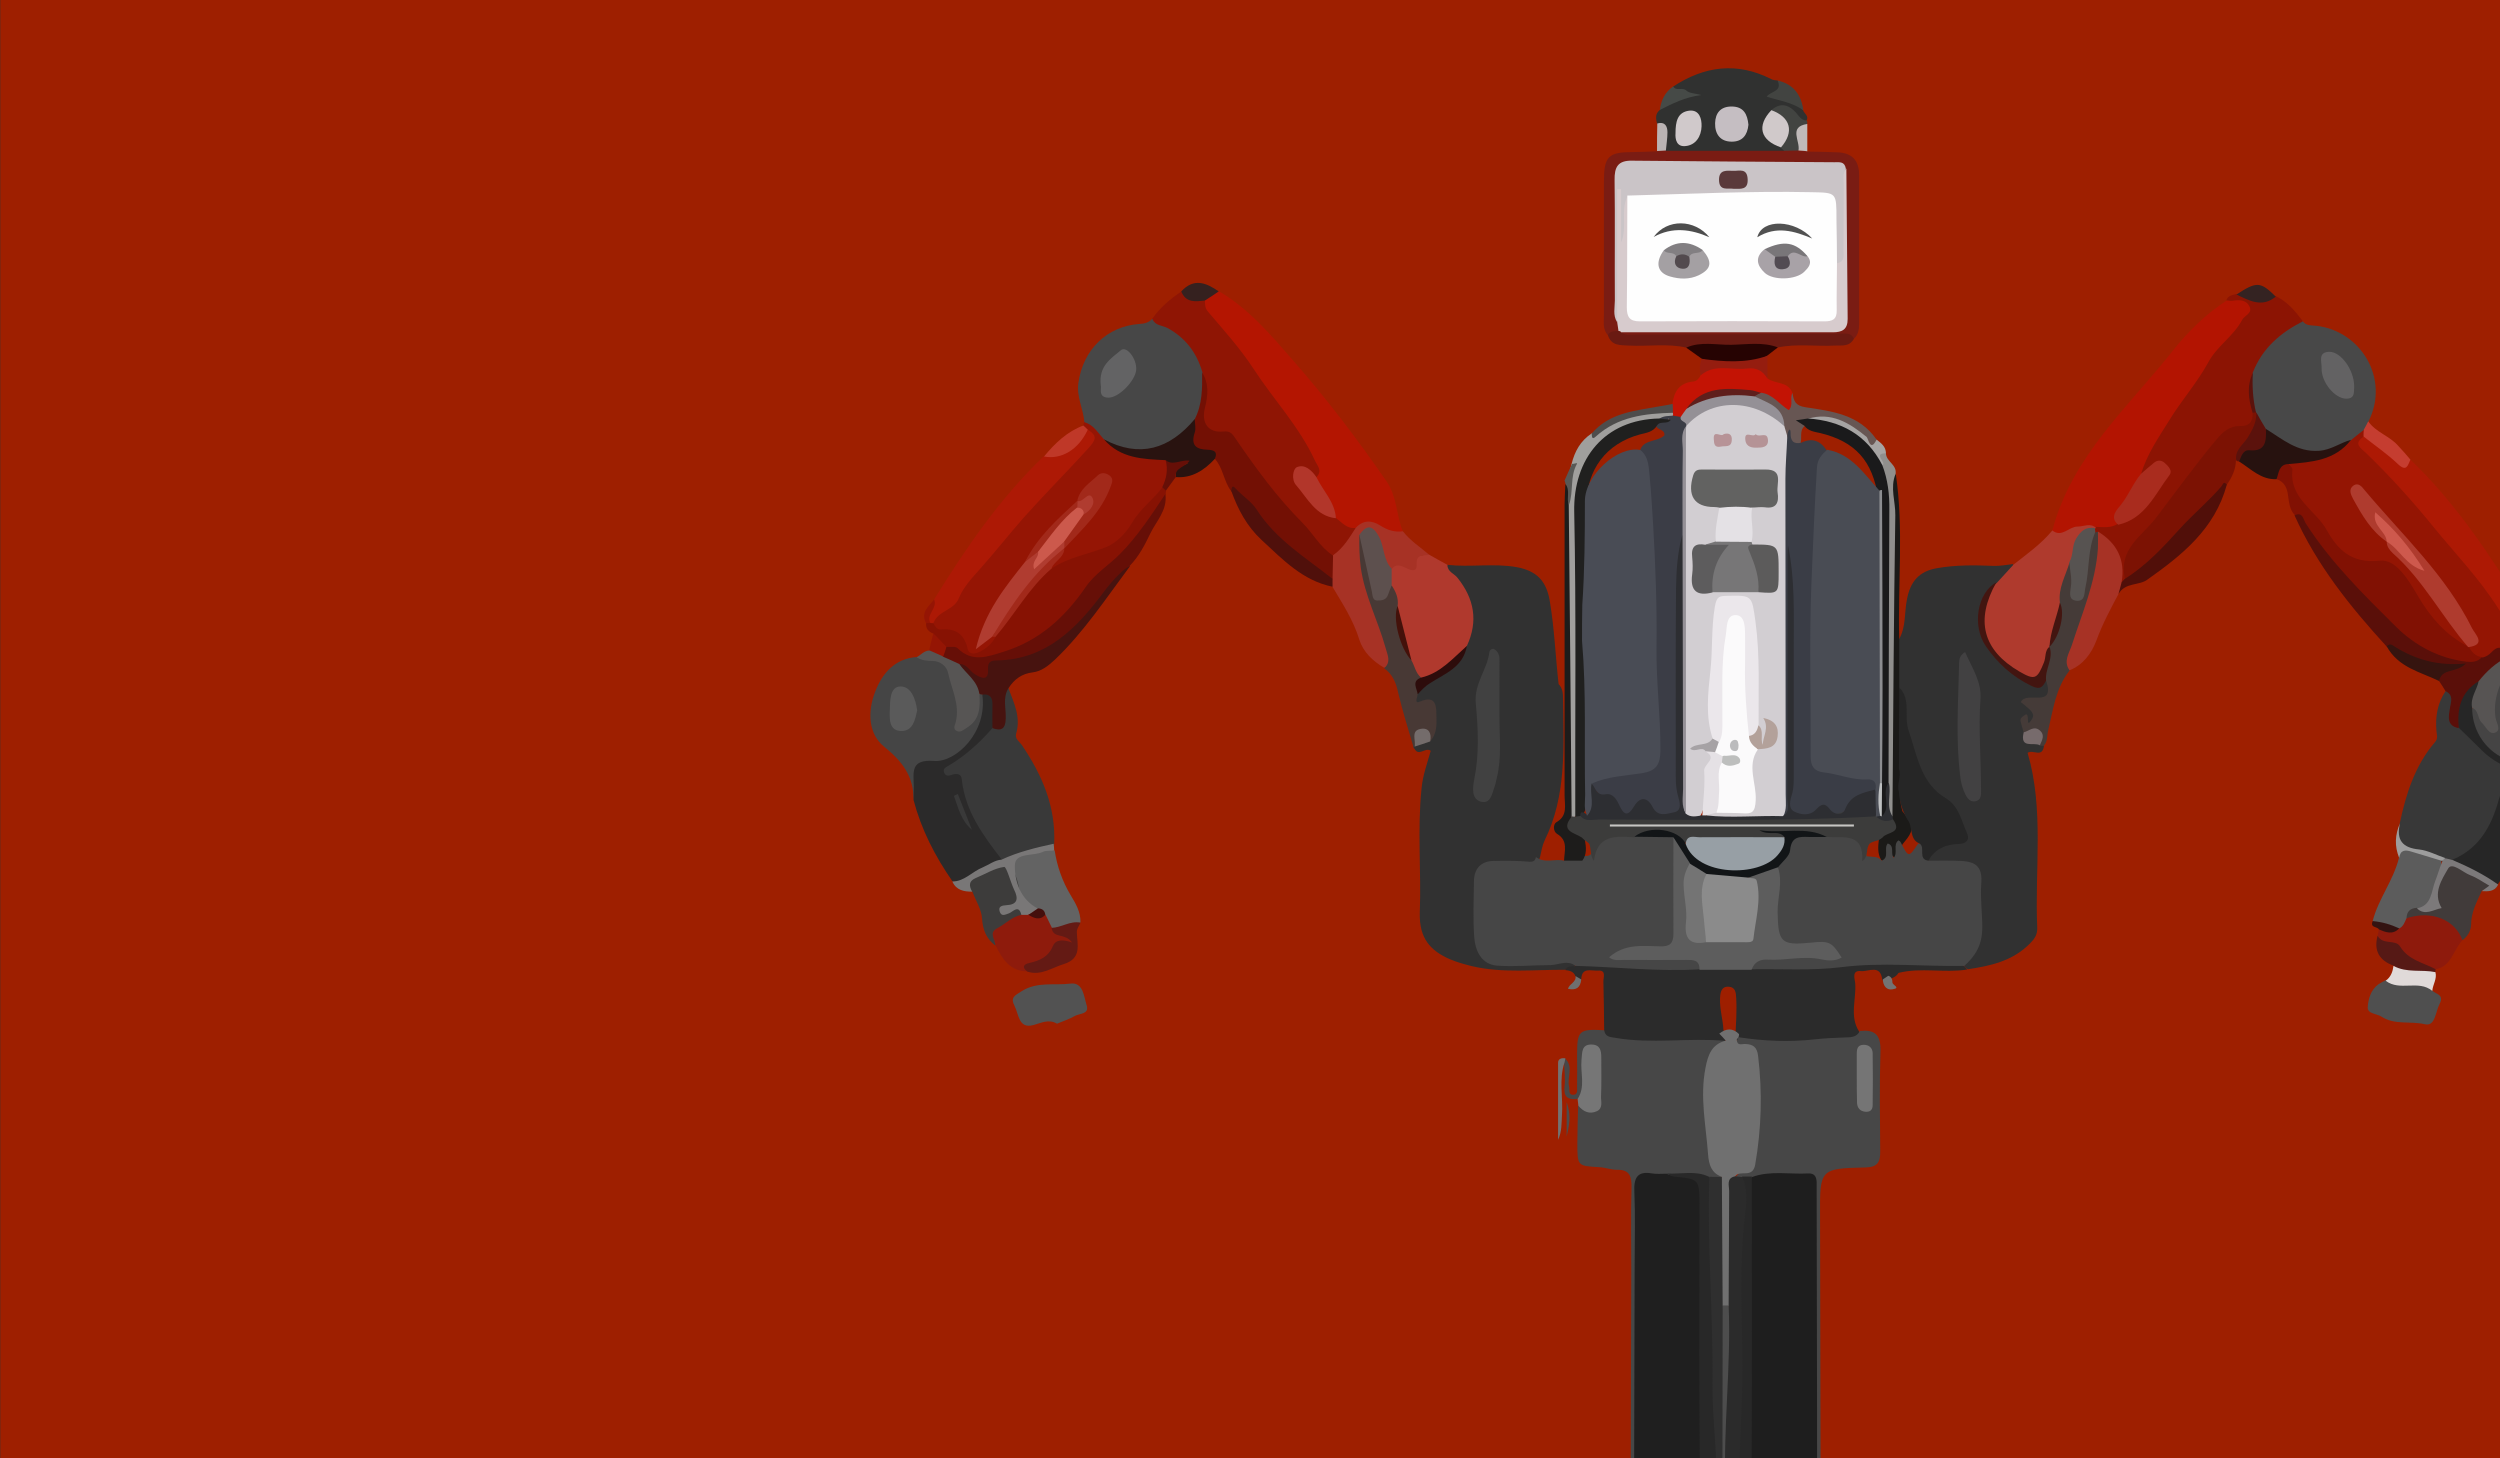 <?xml version="1.0" encoding="utf-8"?>
<!-- Generator: Adobe Illustrator 17.1.0, SVG Export Plug-In . SVG Version: 6.00 Build 0)  -->
<!DOCTYPE svg PUBLIC "-//W3C//DTD SVG 1.1//EN" "http://www.w3.org/Graphics/SVG/1.1/DTD/svg11.dtd">
<svg version="1.1" id="Layer_1" xmlns="http://www.w3.org/2000/svg" xmlns:xlink="http://www.w3.org/1999/xlink" x="0px" y="0px"
	 viewBox="0 0 960 560" enable-background="new 0 0 960 560" xml:space="preserve">
<rect x="0" y="0" width="960" height="560" fill="#333333" stroke="none"/>
<rect x="0.1" fill="#9E1F00" width="960" height="560"/>
<g>
	<path fill="#313131" d="M601.1,372.4c-12-0.1-24,1.4-35.9-1.4c-2.8-0.7-5.7-1.5-8.3-2.6c-7.6-3.3-12-8-11.7-18
		c0.6-15.9-1-31.9,0.7-47.9c0.5-5,2.2-9.5,3.5-14.2c-2.1-1.5-4.5,2.3-6.2-0.7c-0.3-0.3-0.4-0.7-0.4-1c0-0.4,0.1-0.6,0.2-0.6
		c1.4-1.6,3.6-1.7,5.1-3c1.8-2.4,1.9-5.2,1.9-8c0-2.4-0.1-4.8-3.8-4.4c-3.5,0.5-3.7-1.8-2.8-4.5c1.9-5.5,7.7-5.9,11.3-9.2
		c3-2.7,6.1-5,7-9.3c4.5-10.3,2.1-19-5.4-26.7c-1.5-1.5-1.3-1.6-0.5-4c8.9,1,17.8-0.7,26.7,0.9c7.4,1.4,11.3,5.1,12.6,12.9
		c1.8,10.6,2.2,21.4,3.4,32c1.5,1.5,1.7,3.4,1.7,5.4c0.2,18.6,1.5,37.3-7.1,54.7c-0.9,1.9-1.2,4.1-1.7,6.2c-0.8,3.2-3.2,3.6-5.9,3.6
		c-3.6-0.1-7.1-0.2-10.7,0c-4.5,0.3-6.9,2.7-7.1,7.4c-0.2,6.1-0.3,12.2,0.1,18.2c0.5,7.3,3.8,10.5,10.8,10.7
		c6.1,0.2,12.1,0.2,18.2-0.5c2.8-0.3,5.9-1.3,8.1,1.7C604.8,372.9,601.8,370.7,601.1,372.4z"/>
	<path fill="#313131" d="M784.9,286.3c-0.6,5-4.2,1.3-6.3,2.8c6.4,21.7,2.7,44.5,3.7,67.1c0.1,2.7-1,4.3-2.8,6.1
		c-6.7,6.8-15.2,8.6-23.9,9.9c-0.8-0.5-1.7-0.9-1.6-2.2c8.1-9.8,5.3-21.5,4.8-32.6c-0.2-4-3.7-4.6-6.9-5c-3.8-0.4-7.9,1-11.5-1.6
		c-0.2-5.8,4.2-7,8.2-7.9c4.3-1,5.1-3,3.1-6.8c-1.5-2.9-2.7-6-5.4-7.9c-11.9-8.4-14.3-21.6-16.2-35c-0.5-3.7-0.9-7.2-2.5-10.6
		c0.1-5.7-2-11.7,1.6-17.1c2.8-4.8,2-10.3,3.1-15.5c1.3-6.7,4.6-10.6,11.4-11.8c7.3-1.3,14.5-1.2,21.8-0.9c2.5,0.1,5-0.4,7.5-0.7
		c0.7,4.6-3.7,5.2-5.6,7.8c-7.8,6.5-8.3,16-1.4,25.6c3.2,4.4,7.3,7.6,11.7,10.4c2.4,1.5,5,2.1,7.7,0.6c2.5,1.1,2.6,3.3,1.8,5.4
		c-1.3,3.2-3.8,4.3-7.7,2.8c2,4.4,4.3,8.2-1.8,9.5c0.2,0.6,0.4,1.2,0.5,1.9c0.1,3.7,3.2,3.5,5.4,4.5
		C784.1,285.4,784.5,285.8,784.9,286.3z"/>
	<path fill="#474747" d="M627.3,609.5c-0.4,0.1-0.8,0.1-1.2,0.1c0.1-40.7,0.2-81.5,0.3-122.2c0-10.4-0.2-20.8,0.1-31.2
		c0.1-4.4-0.6-7.1-5.6-7c-2.3,0-4.5-0.9-6.8-1c-8.4-0.5-8.4-0.4-8.4-9.4c0-4.8,0.2-9.5,0.3-14.3c6.8-0.1,6.8-0.1,6.9-7.2
		c0.1-9,0.1-9-2-13.4c-3,3.2-1.4,7.1-2,10.4c-0.5,2.8,1.2,6.7-3.3,7.7c-3.7,0.4-5.3-0.9-4.8-5c0.3-3-0.1-6.1-0.2-9.1
		c-0.5-0.7-0.4-1.1,0.3-1.5c3.5,3.1,0.8,7.1,1.6,10.7c0.3,1.3-0.4,3.5,1.8,3.3c1.6-0.1,1.3-1.9,1.3-3.1c0.1-4.1,0-8.2,0-12.2
		c0-9.4,0.7-10,10.2-9.5c12,1.2,23.9,3.1,36,1.3c3.5-0.5,7,0.3,10.2,2.1c0.7,0.7,0.8,1.7,0.1,2.2c-6.2,4.4-6.2,11.3-6.5,17.9
		c-0.4,8,1.4,15.8,1.8,23.7c0.2,3.7,3.7,5.6,3.8,9.2c-1.6,1.3-3.4,1.4-5.3,1.3c-5.6-1.6-11.2-1.1-16.9-0.7
		c-9.6,0.4-9.6,0.4-9.6,10.5c0,45.1,0,90.2-0.1,135.2C629.5,602.2,630.4,606.3,627.3,609.5z"/>
	<path fill="#2B2B2B" d="M662.6,399.7c-14.1-1.3-28.4,1.3-42.5-1.2c-2-0.3-3.7-0.4-4.1-2.9c-0.1-6.3-0.1-12.5-0.3-18.8
		c0-1.6,1.2-4.3-2.1-4.1c-2.6,0.2-6.3-1.5-6.4,3.5c-1.4,0.8-1.7-0.4-2.2-1.3c-0.7-1.9-2.3-2.2-4-2.4c0.8-1.7,2.4-1.4,3.8-1.5
		c2.9-2.8,6.8-2.7,10-2c12.5,2.7,25.2,0.7,37.7,1.4c6.5-0.4,13-0.2,19.5-0.2c15.9,0.6,31.7-0.2,47.5-1.5c10-0.9,20,0.7,30.1,0.5
		c1.7,0,3.3,0.3,4.5,1.8c0.4,0.4,0.9,0.9,1.3,1.3c-8.8,1.4-17.7-0.9-26.4,1.3c-0.7,1.3-2,1.8-3.2,2.4c-1,0.4-2,1.1-3,0.3
		c-0.7-6.2-5.3-3.1-8.2-3.4c-3.6-0.4-2.4,2.9-2.2,4.6c0.5,6.2-2.3,12.7,1.5,18.6c0.1,3.3-2.3,3.9-4.6,4.2
		c-13.1,1.7-26.2,1.8-39.4,1.1c-1.1-0.1-2-0.6-2.7-1.4c-0.4-0.6-0.7-1.2-0.8-1.9c0.2-4.9,0.6-9.9,0.3-14.9c-0.1-1.9-0.2-4.1-2.8-4.3
		c-2.9-0.2-3.3,2.1-3.4,4.4c-0.2,4.1,1.1,8.1,1.3,12.2C662,396.7,663.3,398.1,662.6,399.7z"/>
	<path fill="#474747" d="M667.6,398.3c9.8,1.5,19.6,1.9,29.4,0.8c3.7-0.4,7.4-0.6,11.2-0.7c2.3-0.1,4.7,0.1,6-2.5
		c5.6-0.6,8.1,1.3,7.9,7.8c-0.4,12.7-0.2,25.5-0.1,38.3c0.1,4.3-1.1,6.2-5.6,6.3c-17.5,0.4-17.6,0.6-17.5,18.3
		c0.1,47.7,0.2,95.4,0.3,143.1c-0.4,0-0.8,0-1.3,0c-3-3.3-2.1-7.4-2.1-11.2c-0.1-44.5,0-89,0-133.6c0-12.2,0-12.2-11.8-12.1
		c-3.4,0-6.7,0.4-10,0.8c-1.6,0-3.1,0.1-4.7-0.1c-1.1-0.2-2.1-0.6-2.9-1.5c10-9.5,8-22,7.9-34c0-3-0.9-6-0.9-9
		c0-3.1-1.2-5.1-4.2-6.4C666,401.4,666.2,401,667.6,398.3z"/>
	<path fill="#941503" d="M969.1,234.1c2,2.1,2.8,4.8,0.7,6.8c-3.5,3.2-2.1,5.8,0,8.7c0.5,4.6-2.5,4.1-5.3,4c-3.9-3.9-7.8-0.8-11.8,0
		c-2.7-0.4-4.7-1.6-5-4.8c2.6-2.9,1-5.6-0.4-8.3c-7.1-13.7-17.1-25.2-27.3-36.3c-4.7-5.1-8.2-11.4-15-15.9c2.1,8.2,7,13.2,11.8,18.2
		c0.4,0.5,0.8,0.9,1.1,1.5c10.2,10.8,18.9,22.8,27.7,34.8c1.3,1.7,3.8,3.1,2.3,6c-2.4,1.1-4-0.6-5.6-1.9c-5.7-4.2-10.6-9.2-14-15.5
		c-2.5-4.6-6-8.3-9.7-11.8c-1.9-1.9-4.1-3.1-6.8-2.6c-7.4,1.2-12.4-2.8-16.6-8.2c-4.4-5.7-8.2-12-13.3-17.2c-3.8-3.9-2.7-9.2-2.8-14
		c4.6-2.2,9.7-2,14.4-3.9c3.1-1.3,6.1-2.6,8.3-5.4c1.9-1.5,3.4-4.1,6.4-3.5c0.6,0.8,0.8,1.7,0.7,2.7c-1.2,2.8,0.5,4.3,2.2,6.1
		c9.5,10,19.2,19.9,27.7,30.9c6.6,8.6,14.7,16,20.2,25.5C960.9,233.9,964.3,236.2,969.1,234.1z"/>
	<path fill="#8F1504" d="M442.4,122.5c3-4.4,7-7.7,11.3-10.6c3.1,1.5,6.6,1.9,9.6,3.4c3.9,5.6,8.6,10.5,12.7,15.9
		c5.9,7.7,11.5,15.7,17,23.8c4.7,6.9,10.3,13.1,13.3,21.1c0.9,2.5,2.9,5.1-0.2,7.5c-2.6,0.7-5.1-4.2-7-1.1c-1.8,3,2,5,3.6,7.4
		c2.6,4.2,6.5,6.4,10.9,8c2.4,1.8,5.3,2.7,7.4,5c-0.9,5.6-4.2,9.1-9.1,11.1c-2.1-0.1-3.6-1.2-4.8-2.7c-6.6-8.1-14.7-14.8-20.4-23.8
		c-4.1-6.5-10.6-11.1-14.1-18.2c-0.9-1.9-3.4-1.4-5.1-2c-5.9-1.8-7.9-5-6.4-11.2c1.1-4.4,1-8.5-0.9-12.6c-2.7-7.9-7.6-13.5-14.9-17
		C443.7,125.8,441.5,125.2,442.4,122.5z"/>
	<path fill="#951504" d="M416,163.3c0-0.4,0.1-0.8,0.4-1.2c4.9-1.2,6.4,3.3,9,5.8c4.5,4.9,10.4,5.8,16.4,6.8c2,0.3,4.2,0.2,6,1.4
		c3.4,3.9,1.3,7.6-0.5,11.2c-5.9,8.3-12.4,16-19.7,23.1c-1.1,1.1-2.5,1.4-3.9,1.9c-6.5,1.9-12.9,4.2-19.2,6.8c-3-4.3,2.4-5.4,3-8.4
		c0.3-0.5,0.7-1,1-1.5c5.3-6.1,10.5-12.2,14.9-19.1c1-1.5,2.5-3.7,0.7-5.2c-1.9-1.6-3.3,0.7-4.7,1.9c-1.9,1.7-3.6,3.6-4.9,5.9
		c-6.5,7.9-14.8,14.3-19.7,23.7c-5.7,8.1-12.2,15.6-16.2,25c-2,4.7,1.5,2.1,2.7,2.5c0.6,0.2,1.1,0.6,1.3,1.3
		c-3.9,8.4-8.8,9.2-13.7,2.1c-1.4-2.1-3.1-3.3-5.6-3.5c-2.3-0.3-4.5-0.8-5.5-3.4c-0.5-2.2,0.6-3.7,2-5.2
		c19.2-21.1,37-43.4,56.7-63.9c2-2.1,2-3.5,0-5.3C415.9,165.1,415.6,164.3,416,163.3z"/>
	<path fill="#B31401" d="M788.1,203.7c7.6-28.7,29.2-47.4,46.4-69.2c5.9-7.4,12.6-13.9,20.4-19c1.4-0.3,2.7-1.1,4.2-1.3
		c2.3-0.3,4.1,0.5,5.5,2.4c1.6,2.3,0.3,4.1-1,5.8c-6.6,8.7-14,16.6-19.8,25.9c-7,11.1-16,20.9-20,33.8c-2.3,4-4.3,8.2-7.3,11.7
		c-2.1,2.5-2.5,5.6-3.2,8.7c-2.5,2.4-5.5,2.1-8.4,1.6c-4-1.7-7.5,0.6-11.2,1.3C791.6,205.8,788.8,208,788.1,203.7z"/>
	<path fill="#B41501" d="M505.5,183.2c2.5-2.4,0.3-4.4-0.6-6.4c-6-13-15.8-23.3-23.5-35.1c-5.2-8-11.5-14.9-17.6-22.1
		c-1.1-1.3-1.1-2.8-1.1-4.3c0.6-3,2.8-3.5,5.3-3.5c11.5,6.7,20,16.8,28.7,26.8c12.8,14.6,24.6,30.1,35.7,46.2
		c4.2,6.1,3.7,13,6.3,19.2c-2.1,2.3-4.7,1.7-6.8,0.5c-3.6-2.1-7.4-2.4-11.3-1.8c-3.3,0.5-5.2-2-7.5-3.7
		C510.4,193.8,505.7,189.7,505.5,183.2z"/>
	<path fill="#8C1403" d="M822.2,181.9c2.3-7.6,6.7-13.9,10.8-20.5c4.7-7.7,10.7-14.4,15-22.3c3.4-6.3,9.7-10,13-16.3
		c0.9-1.7,4.1-2.5,2.8-5.1c-1.3-2.7-4-2.6-6.6-2.2c-0.7,0.1-1.5-0.1-2.3-0.2c0.7-1.9,2.4-2,3.9-2.4c5,0.1,10,1.3,15.1,0.8
		c4.4,2.1,7.4,5.7,10.3,9.5c0.1,2-1.1,3.3-2.7,3.9c-7.6,3.2-11.7,9.8-15.2,16.9c-1.7,4.6-1,9.2-0.1,13.8c0.4,4.2-1.6,6.7-5.5,7.2
		c-4,0.5-6.7,2.9-9.3,6c-6.8,8.2-13.5,16.6-19.6,25.4c-1.7,2.5-3.4,5.2-5.7,6.9c-6.2,4.8-9.1,11.1-9.3,18.9
		c-0.5,0.9-1.1,1.6-2.2,1.4c-0.9-0.7-1.5-1.7-1.4-2.8c0.6-6.9-3.3-11.2-7.8-15.3c-0.5-0.4-0.8-0.9-1.1-1.5c0-0.3-0.1-0.6-0.1-0.9
		c0.2-0.3,0.4-0.5,0.5-0.8c2.9,0.1,5.9,0.6,8.6-1.2c5.6-5,12.4-8.6,15.4-16.2c0.7-1.7,3.1-3,1.6-5c-1.7-2.2-3.3-0.1-4.8,0.8
		C824.6,181.8,823.6,182.6,822.2,181.9z"/>
	<path fill="#474747" d="M423.9,168.7c-2.3-2.5-4-5.6-7.5-6.6c-0.4-5.1-3.1-9.8-2.3-15.1c1.8-12.7,10.9-21.7,23.4-22.6
		c2-0.1,3.6-0.5,5-2c1,2.7,3.7,2.5,5.7,3.5c6.9,3.7,11.3,9.4,13.5,17c1.8,6.2,1,12.2-1.6,18C449.6,175.5,437.9,178,423.9,168.7z"/>
	<path fill="#484848" d="M865.1,143c3.7-9.4,10.7-15.3,19.2-19.6c1.3,1.8,3.3,1.5,5.1,1.7c17.2,1.9,28.4,20.4,20.1,36.7
		c0.1,1.5-0.1,2.7-1.7,3.2c-1.7,1.3-3.3,2.6-5,4c-9.9,8.8-22.4,7.2-32.5-2.5c-2.4-1.9-3.7-4.6-4.4-7.6c-0.2-0.6-0.4-1.3-0.6-1.9
		C864.1,152.3,863.8,147.7,865.1,143z"/>
	<path fill="#383838" d="M921.5,316.2c2.4-11.4,5.9-22.4,13.6-31.3c1.2-1.4,0.6-2.8,0.5-4.2c-0.5-5.5,0.4-10.7,3.5-15.3
		c4.3-0.1,3.6,3.1,3.4,5.8c-0.2,3-0.9,6.1,2.6,7.7c2.9,1.4,5,3.9,7.1,6.2c4.3,4.6,9.3,7.9,15.5,9c1.7,0.3,3.4,0.7,3.7,2.8
		c0.4,2.2-0.8,4.1-2.6,4.6c-6,1.5-7.9,6.4-9.6,11.6c-3,9-8.1,15.9-17.6,18.2c-1.4,0.2-2.6-0.2-4-0.5c-3-0.9-5.9-1.9-9-2.7
		C920.1,326,920.1,325.9,921.5,316.2z"/>
	<path fill="#393939" d="M387.2,264.2c2.1,5.6,4.9,11.1,3,17.5c-0.6,2,1.2,3,2.2,4.4c7.7,11.4,13.1,23.6,12.4,38
		c-0.5,1.2-1.2,2.4-2.5,2.6c-6,0.5-11.2,4-17.2,4.6c-8.9-6.3-12.8-16.1-16.4-26.1c-1-3-1.6-5.4-5.1-6.4c-3-0.8-3.2-3.9-0.8-5.4
		c6.6-4.2,11.9-10,18-14.8c4-0.9,3.3-4.2,3.7-7.1C384.8,268.9,383,265.2,387.2,264.2z"/>
	<path fill="#AF3A2D" d="M788.1,203.7c3.7,2.9,6.3-1.5,9.7-1.5c2.4,0,4.8-1.5,7.1,0.5c0,0-0.3,0.2-0.3,0.2
		c-5.7,2.7-6.9,8.4-8.6,13.8c-1.2,4.9-3.4,9.5-3.5,14.7c-0.8,5.5-2.9,10.7-3.9,16.2c-0.1,0.7-0.3,1.3-0.5,2
		c-4.1,14.5-7.2,15.2-18.5,5.3c-11.2-9.8-10.6-24.6-2.8-31.1c2.1-2.3,4.3-4.7,6.4-7C778.4,212.7,783.8,208.9,788.1,203.7z"/>
	<path fill="#7A1C13" d="M617.3,128.6c-1.9-2.2-1.4-4.9-1.4-7.4c0-17.1,0-34.3,0-51.4c0-9.7,1.7-11.4,10.9-11.4
		c3.1,0,6.3-0.2,9.4-0.3c1.2-1.2,2.7-1.7,4.4-1.8c14.5-0.3,29.1-0.4,43.6,0c1.9,0.1,3.8-0.3,5.7,0.1c1.6,0.1,2.9,0.7,4.1,1.8
		c4,0.1,7.9,0.1,11.9,0.3c5.2,0.3,8,3,8,8.7c0,19.1,0,38.1,0,57.2c0,2.3-0.4,4.3-2.1,5.8c-27.7,0.7-55.4,0.2-83.1,0.3
		c-2.5,0-5.7,0.7-6.4-3.3c2.4-2.4,5.5-1.8,8.3-1.8c23.2,0,46.4,0,69.6,0c6.8,0,7-0.2,7-7.4c0.1-14.7,0.1-29.5,0.1-44.2
		c0-2.4,0.2-4.8-1.1-6.9c-1.3-2.1-3.4-2.4-5.5-2.4c-24.1-0.2-48.1-0.1-72.2-0.1c-4.5,0-6.7,2.2-6.7,6.6c0,17.1-0.8,34.3,0.4,51.4
		c0.3,1.5,0.3,3-0.5,4.5C620.9,128.6,619.2,128.8,617.3,128.6z"/>
	<path fill="#454444" d="M976,253.4c8.5,2.5,14.1,9.5,14.9,18.4c0.8,8.9-3.5,16.5-11.6,20.7c-11.4,5.3-20.2,0.5-27.8-8.1
		c-3-3.4-5.1-7.5-2.8-12.3c4.7-1.4,4.3,4.4,7.9,5.8c-0.8-8.3,0.5-16.3,5.8-22.3C965.7,251.8,971.1,252,976,253.4z"/>
	<path fill="#454545" d="M350.8,307.2c0.1-9.1-4.3-14.8-11.2-20.4c-6.2-4.9-6.5-13.5-3.6-21c2.8-7.4,7.7-12.9,16-13.5
		c12.6-2.2,14,5,16.7,17.8c0.5,2.3-0.2,4.7,0.4,7.2c6-1.3,4.1-7.5,6.7-10.7c0.6-0.3,1.2-0.2,1.8,0.2c3,9.2-1.8,20.9-12.5,24.6
		C356.7,294.2,351.5,297.9,350.8,307.2z"/>
	<path fill="#B0392D" d="M555.8,216.9c0,2.7,2.6,3.3,3.9,5c6.4,8,8,16.6,3.6,26.1c-4.4,6.7-9.7,11.9-17.9,13.1
		c-3.1-1.4-3.9-4.5-5.1-7.3c-2.1-6.7-3-13.8-5.1-20.5c-0.3-3-1.2-5.8-2.1-8.6c-0.4-1.9-0.6-3.9,0-5.9c4.8-3.2,9.9-5.7,15.7-5.8
		C551.2,214.4,553.5,215.6,555.8,216.9z"/>
	<path fill="#2B2A2A" d="M350.8,307.2c0-1.7,0.1-3.5,0.1-5.2c-0.1-5.5-1.4-10.5,7.8-9.8c8.2,0.7,20.6-10.9,18.5-25.5
		c3.1-1.9,4.7-0.2,5.3,2.7c0.8,3.6,1,7.2-1.5,10.3c-4.9,5.6-10.3,10.5-16.7,14.3c-1.2,0.7-2.4,1.2-1.7,2.8c0.5,1.2,1.6,1.2,2.7,0.8
		c1.8-0.7,3.8-0.6,4,1.5c1.3,12.5,8.3,21.8,15.4,31c-5.8,4-11,9.4-18.9,8.4C359.1,328.9,353.8,318.6,350.8,307.2z"/>
	<path fill="#871203" d="M403.7,218.4c6.4-4.4,14-5.5,21-8.3c3.9-1.5,7.7-5.4,9.9-9.2c3.2-5.5,8.2-9,11.8-13.8
		c0.7,0.1,1.2,0.5,1.4,1.3c-0.1,0.5-0.1,0.9-0.2,1.4c-3.5,10.5-10.4,18.8-18.2,25.9c-6.6,6-12.6,12.6-18,19.6
		c-8.5,10.9-20.6,15-32.7,19.1c-2.9,1-5.8-0.1-8.4-1.6c-2.2-1.3-4.4-2.4-6.9-3.1c-2.9-1.1-4.2-3.6-5-6.4c-1.8-0.7-2.9-1.8-2.8-3.9
		c0.4-0.5,0.8-0.7,1.4-0.8c0.6,0,1,0.3,1.4,0.7c0.6,1.2,1.5,2.5,2.7,2.4c5.5-0.5,9.1,1.4,10.5,7.5c0.5,2.3,2.9,2,4.8,1
		c2.5-1.3,4.5-3.1,5.9-5.6c-0.7-1.4,0-2.5,0.8-3.5c5.1-6.7,10.2-13.4,15.5-20C399.7,219.4,401.1,217.5,403.7,218.4z"/>
	<path fill="#303130" d="M685.2,57.9c-15.2,0-30.4,0-45.6,0c-2.5-3,0.3-7.8-3.3-10.4c-0.4-1.8-0.8-3.7,0.9-5.1
		c3.1-4.2,7.3-5.8,11.8-5.8c-2-0.8-5.7,0.9-6.6-3.3c12.1-8,24.7-9.6,37.8-2.9c0.7,0.4,1.6,0.4,2.4,0.5c3.2,3.5,0.1,4.4-2,5.9
		c4.6,0.1,9.1,0.9,11.8,5.6c0.5,1.3,2.3,2.1,1.3,3.9c-2.4,2.1-3.6,0-5.1-1.5c-2.3-2.1-4.8-3.4-7.8-1.1c-3.8,5.8-3.4,7.5,3.2,11.9
		C684.9,56.2,685.5,56.8,685.2,57.9z"/>
	<path fill="#811103" d="M878.9,178.2c0.5,0.7,1.5,1.5,1.4,2.1c-1.3,11.2,8.9,15.5,13.2,23.3c4.1,7.4,9.5,12.9,20.2,11.7
		c6.4-0.8,11.2,7.5,14.8,13.6c4.9,8.3,10.9,15.2,19.5,19.5l0,0c1.2,2,2.6,3.7,5.1,3.9c-0.8,4.1-3.8,3.4-6.3,3
		c-14.6-2.5-26.5-10.3-36.1-21.7c-4.1-4.9-7.8-10.4-12.7-14.3c-7.3-5.9-10.9-14.6-16.8-21.5c-2-2.1-2.2-4.8-2.6-7.6
		c-0.3-2.8-1.5-5.3-4.4-6.2C872.8,178.5,873.4,177.8,878.9,178.2z"/>
	<path fill="#262626" d="M949.3,271.9c0.1,14.6,14.1,24.8,27.3,19.9c1.1-0.4,2-0.1,2.8,0.7c-1.7,1-3.6,1.6-3.6,4.5
		c0.4,16.6-7.8,29.7-16.6,42.5c-6.7-1.4-12.6-4.3-17.4-9.4c10.2-4.3,15-12.9,17.8-23.3c1.1-4,3.8-6,7.7-6.4c1.8-0.2,3.3-1.2,3-3.3
		c-0.3-2.3-2.1-1.1-3.4-1.4c-5.1-1.1-9.7-3.5-13.6-7.3c-3-3-6-5.9-9.1-8.9c-3.5-8.2-0.6-15.5,7.4-18.4
		C953.7,265.4,951.3,268.6,949.3,271.9z"/>
	<path fill="#AD1904" d="M969.1,234.1c-2.6,4.3-6.5,4.6-9.8-0.5c-7.2-11.4-16.4-20.9-24.8-31.2c-8.1-10-16.8-19.6-26-28.5
		c-2-1.9-5-3.5-0.8-6.3c4-0.7,5.6,3,8.2,4.8c3,2.1,5.4,5.4,9.7,4.1C943.1,193.3,956.4,213.4,969.1,234.1z"/>
	<path fill="#AD1905" d="M358.4,239.3c-0.4,0-0.8,0-1.2-0.1c-3.3-3.7,1.6-5.9,1.5-9c12.2-19.8,25.3-38.9,42.1-55
		c7.4-0.2,11.6-6.1,16.8-10.3c3.9,2.5,3.4,3.9,0.1,7.5c-8.2,9-16.7,17.5-24.8,26.6c-5.6,6.4-10.9,13.1-16.5,19.4
		c-3.1,3.5-6.3,6.8-8.2,11.3C366.4,234.4,360.2,234.4,358.4,239.3z"/>
	<path fill="#731004" d="M458.8,160.9c2.9-5.6,2.9-11.8,2.8-17.9c2.7,4.3,2.3,8.8,1.1,13.6c-1.5,5.8,1.3,9.7,7,9.1
		c2.8-0.3,3.5,0.9,4.8,2.8c7.8,11.4,15.9,22.5,25.6,32.2c4,4,6.8,9.4,11.6,12.5c2.1,2.4,1.8,5.1,1.1,7.9c-1.7,3.1-3.7,1.1-5.2,0
		c-8.5-6.2-17.4-11.8-23.6-20.8c-3.2-4.6-7.5-7.9-11.3-11.8c-2.8-3.7-3-8.8-6.2-12.3c-0.4-0.5-0.9-0.9-1.5-1.1
		C455.6,171.8,455.1,170.8,458.8,160.9z"/>
	<path fill="#7C1203" d="M816,222.3c-2.7-11.6,6.7-16.5,12.1-23.7c7.6-10,14.9-20.1,22.9-29.7c2.7-3.2,5.2-5.4,9.3-5.3
		c3.5,0.1,4.9-1.8,4.7-5.2c0.4-0.6,0.9-0.7,1.3-0.1l0,0c2.3,4.7-0.2,8.3-2.7,11.8c-1.6,2.3-3.2,4.5-5,6.7c-0.1,3.5-1.5,6.5-3.5,9.3
		c-8.5,10.2-18.3,19-27.3,28.7C824.7,218.4,821,221.6,816,222.3z"/>
	<path fill="#5A0F09" d="M951.8,261.6c-6.8,4.1-8.4,10.5-7.6,18c-4.9-0.8-3.9-4.8-3.4-7.8c0.5-2.7,1.3-4.9-1.7-6.4
		c-0.8-1.3-1.6-2.6-2.5-3.9c-0.6-7.5,6.1-3.9,8.7-6c-10.8,3.2-19.9-1.4-28.8-7.2c-13.9-15.2-26.8-31.2-35.4-50.4
		c3-1.5,3.3,1.3,4.2,2.9c9.7,15.2,22.4,27.6,34.9,40c7.2,7.1,16.5,12.1,27,13.3c2.2,0.2,4.1,0.1,5.7-1.6c1.5-0.1,2.7-0.9,3.8-2
		c3.2-3.4,4.9-1.4,6.2,1.9C960,256.3,956.6,259.8,951.8,261.6z"/>
	<path fill="#A73225" d="M511.7,222.3c0.1-3,0.1-6.1,0.2-9.1c3.9-2.7,6.2-6.6,8.7-10.5c2.9-3.1,6.1-3,9.4-0.9
		c2.7,1.7,5.5,2.7,8.7,2.2c2.9,3.7,6.7,6.1,10.2,9.1c-2.2,0.4-5.2-0.6-4.9,3.8c0.2,2.6-1.8,2.3-3.5,1.5c-2.1-1-4.2-2.3-6.1,0.1
		c-3.3,0.1-3.3-2.8-4-4.9c-0.8-2.2-1.3-4.6-2.7-6.6c-1.5-2.2-3-2.3-4,0.5c-0.1,9.8,1.7,19.1,5.9,27.9c2.3,4.8,3.3,10.1,4.7,15.3
		c0.6,2.3,1,5.3-2.8,5.7c-4.3-2.5-8-6-9.5-10.7c-2.3-7.6-6.5-13.9-10.4-20.5C511.1,224.3,511,223.3,511.7,222.3z"/>
	<path fill="#660F07" d="M363.5,248.4c1.4,0.1,3.4-0.3,4.2,0.5c5.7,5.6,11.4,3.3,17.9,1.3c13.6-4.3,23.3-13.1,31.4-24.9
		c3.4-5,8.9-8.3,13.2-12.7c6.7-6.8,12-14.9,17.3-22.9c0.9,6.2-3.5,10.4-5.8,15.2c-2.1,4.4-4.4,8.8-7.8,12.3
		c-6.4,5.6-10.8,13-16.2,19.5c-7.4,8.9-15.7,16-27.5,17.5c-4,0.5-8.3,0.3-10.4,5.6c-1,2.5-4,1.8-6.1,0.5c-2-1.2-3.4-3.2-5.7-3.9
		c-2.2-1.2-4.7-1.9-6.3-4C361.1,250.5,361.7,249.2,363.5,248.4z"/>
	<path fill="#483935" d="M531.5,256.6c2.8-2.4,1.3-5,0.6-7.7c-2.9-10.5-8.1-20.2-9.6-31.2c-0.5-4.1-0.6-8.2-0.5-12.3
		c3,0.2,2.6,3,3,4.8c1,3.7,1.5,7.6,2.3,11.4c1.4,7,1.5,7,7.1,3.2c1.6,2.4,2.7,4.9,2.3,7.9c0.6,7.3,1.5,14.5,5.3,20.9
		c1.3,2.2,1.6,4.9,3.7,6.6c-0.2,2.2-0.8,4.3-1.3,6.4c-0.1,1.1-1.5,3.9,0.9,2.8c6.7-2.9,6.2,2.7,6.3,5.9c0.1,3.1,0.1,6.8-2.5,9.4
		c-3.7-4.7-4.4,0.1-6.1,2c0.1,0.3,0.1,0.6,0,0.9c-2.1-7.2-4.4-14.4-6.1-21.6C536.1,262.1,534.7,258.9,531.5,256.6z"/>
	<path fill="#453B38" d="M791,231.4c-0.7-5.6,2.2-10.3,3.7-15.4c2.7,3.2,2,7.3,2.9,12.2c2.5-5,2.3-9.4,3-13.6c0.6-3.7,0-8,4.1-10.2
		c0.3-0.1,0.7-0.1,1-0.2c2.3,2.5,1.6,5.5,1.4,8.6c-0.6,12.6-6,23.7-9.7,35.4c-1,3.1-1.8,6.2-2.7,9.3c-5.3,6.7-6.3,15-8.2,23
		c-0.5,2-0.1,4.2-1.7,5.9c-0.5,0-1,0-1.5-0.1c-0.5-3.8-3.4-4.3-6.2-5c-0.4-1.5-0.9-2.9-1.2-4.4c-0.2-1.2,0.6-1.6,1.6-2.3
		c2.4-1.8-0.1,6.2,2.8,1.5c1.4-2.2-1.1-3.8-2.7-5.2c-0.5-0.4-1-0.8-1.6-1.3c2.1-4.6,13.4,2.8,9.7-8.3c-2.8-4.7,2.1-8.5,1.3-13
		l-0.1,0C789.1,242.9,791.6,237.5,791,231.4z"/>
	<path fill="#47130F" d="M368.4,255c2.9-0.1,4,2.8,6.1,4c2.2,1.3,5.2,2.8,4.9-2.1c-0.2-3,1.5-3.3,3.4-3.3
		c18.9-0.3,30.7-12.3,41.2-26.5c3.4-4.5,7.9-9.2,10-9.8c-9.2,12.3-17.7,25.3-28.9,36c-2.6,2.4-5.2,4.5-8.6,4.9c-4.1,0.5-7,2.6-9.2,6
		c-2.4,3.7-0.9,7.9-1.1,11.8c-0.1,4-1.8,4.8-5.1,3.6c0-2.9-0.1-5.9,0-8.8c0.1-2.9-0.9-4.4-3.8-4.1c-0.4,0-0.8-0.1-1.1-0.2
		C373.2,262.9,369,260.2,368.4,255z"/>
	<path fill="#A73225" d="M794.7,257.4c-2.5-3.5-0.1-6.6,0.9-9.7c3.9-12.2,9.1-24,10-37.1c0.1-2.1,0-4.3,0-6.5
		c7.2,4.4,10.6,10.7,9.1,19.5c0.7,1.8-1,2.9-1.2,4.5c-3.1,5.8-6.2,11.6-8.5,17.9C803.1,251,799.9,255.3,794.7,257.4z"/>
	<path fill="#636363" d="M405,326.6c0.9,6.1,3,11.9,6.1,17.1c2,3.3,3.9,6.5,3.8,10.5c-3.4,1.7-6.8,3.7-10.8,3.2
		c-2.3-0.9-2.9-3.1-3.9-5c-0.6-1.5-1.9-2.3-3.2-3c-6.2-3.4-7.3-9.9-8.9-16c-0.5-1.8,0.2-3.5,2.1-4.1
		C395,327.7,399.6,324.9,405,326.6z"/>
	<path fill="#5C5C5C" d="M911.1,353.7c2.2-8.6,8-15.6,10.1-24.3c-1-4.2,2.1-3.8,4.1-3.3c4,1.1,8.2,1.7,11.9,3.7
		c1.7,6.5-2.9,17.5-8.4,20c-2.1,0.5-3.2,2-3.8,4c-0.8,1.8-1.8,3.4-4,3.6C917.4,357.2,914.1,356,911.1,353.7z"/>
	<path fill="#8E1A0C" d="M921.3,356.5c1.6-0.7,2.1-2.4,2.8-3.9c5-4.9,10.4-3.2,15.5-0.6c3.4,1.7,7.6,3.5,6,9
		c-3.5,3.7-4.2,10.1-10.3,11.2c-4.8,0.3-9-0.9-12.2-4.8c-1.7-2-3.7-3.4-6.2-3.9c-2.3-0.4-3.6-1.9-3.9-4.2c0.2-0.8,0.3-1.6,0.5-2.4
		C916.1,355.5,918.8,357.6,921.3,356.5z"/>
	<path fill="#6A1A12" d="M622.4,127.5c1.6,1.4,3.6,1,5.4,1c26.9-0.1,53.8-0.2,80.7-0.4c1.8,0,2.7,0.5,3.4,2
		c-1.7,3.1-4.6,2.5-7.2,2.6c-7.3,0.4-14.6-0.8-21.9,0.7c-11.7,1.7-23.5,1.6-35.2,0.1c-7.3-1.7-14.7-0.4-22.1-0.8
		c-3.3-0.2-6.8,0.2-8.1-4.1c1-1.6,2.6-1.4,4.1-1.6C621.9,126.8,622.2,126.9,622.4,127.5z"/>
	<path fill="#8E1B0C" d="M401.5,351.3c0.8,1.6,1.6,3.3,2.4,4.9c0.3,0.9,1.1,1.2,2,1.3c2.2,0.1,5.1-0.3,5.7,2.6
		c0.6,3.1-3.2,2.1-4.2,3.5c-3.4,4.5-8.5,6.2-12.7,9.4c-6.7,0.1-9.8-4.6-12.4-10c-3.3-4.3-2.1-7.3,2.3-9.7c2.4-1.3,4.5-3,7.3-3.4
		c0.9-0.1,1.9-0.1,2.8,0C396.8,350.5,399.1,351.1,401.5,351.3z"/>
	<path fill="#C31304" d="M678.7,145.3c3,2.3,7.9,1,9.6,5.6c-0.5,2.4,1.5,5.8-0.8,7.2c-2.8,1.7-4.5-2.1-6.8-3.2c-1.7-0.8-3-2.3-5-2.4
		c-9.7-2-19.1-3.2-26.9,5.3c-1,1.5-2.1,2.6-3.8,3c-1.1,0.1-2-0.1-2.9-0.7c-0.4-0.6-0.7-1.2-0.8-1.9c-0.1-1.1,0.5-2,0.9-3
		c0.6-5,2.8-8.2,8-8.7c1.3-0.1,2.2-1.1,2.8-2.3c1.1-3.4,3.6-4.4,6.8-4.4c3.9,0,7.9,0,11.8,0C675.6,139.6,678,141.3,678.7,145.3z"/>
	<path fill="#525252" d="M405.9,393.1c-3.2-1.9-6-0.3-9,0.5c-5.8,1.6-5.6-4-7.3-7.3c-1.8-3.4,0.3-4.1,2.6-5.6c6-3.9,12.6-2.2,18.9-3
		c4.9-0.6,5.1,5,6.2,8.4c1,3.4-2.7,3-4.5,4C410.7,391.3,408.3,392.1,405.9,393.1z"/>
	<path fill="#4F4F4F" d="M934,380.4c1.4,1.4,4.7,1.5,2.8,5.1c-1.6,3-1.6,8.8-5.7,7.8c-5.5-1.3-11.5,0.4-16.6-2.9
		c-1.8-1.2-5.4-1-5.3-3.6c0.2-3.2,1.2-6.8,4.2-8.9c0.9-0.6,1.8-1,2.7-1.5C922.2,377.2,929,374.1,934,380.4z"/>
	<path fill="#413B3A" d="M945.6,361c-3-8-12-11.5-21.5-8.4c0.1-2.6,1.4-3.8,3.9-4c3.5,0.8,5.4,0.1,6.7-4.2c4.9-16.4,2-15.7,17.6-7.7
		c1.8,0.9,4.1,1.3,4.7,3.8c-0.9,1.7-2.8,0.5-4,1.6c-1.9,4.2-4.1,8.2-4.1,13C948.8,357.5,947.6,359.6,945.6,361z"/>
	<path fill="#A09F9D" d="M642.4,158.5c0.1,0.4,0.1,0.7,0,1.1c-1.5,2.1-3.8,2.2-5.9,3c-11.2,1.2-21.3,4.3-26.9,16
		c-2.2,4.6-3.2,9.3-3.2,14.4c0.1,37.1,0.1,74.2,0,111.2c0,3.2,0.7,6.6-1.5,9.4c-0.8,0.4-1.5,0.3-2.1-0.5c-1.1-2.3-0.7-4.7-0.7-7
		c0-8.7-0.1-17.3,0-26c0.4-27.9-0.9-55.8-0.6-83.7c0.8-6.1,0.3-12.3,2-18.3c1.2-4.8,3.4-8.8,7.6-11.6c7.4-4.2,14.8-8.3,23.5-8.9
		C637.4,157.4,640.1,156.3,642.4,158.5z"/>
	<path fill="#1B1A18" d="M729.3,245.6c0,6.1,0,12.3,0,18.4c2.2,10.2,1.2,20.6,1.7,30.9c-1.1,5.5-2.1,11-0.5,16.6c0.8,1,1.6,2,2.4,3
		c2.7,3.9,0.2,6.6-2.1,9.4c-1.1,1.4-1,3.1-1.6,4.7c-0.3,0.8-1.4,1.8-1.4,1.8c-1.6-4.9-3.8,2-5.5-0.3c-1.4-2.5-1.1-5.1-0.8-7.8
		c0.5-3.2,5.8-4.2,3.7-8.7c-0.1-0.7-0.2-1.5-0.2-2.2c-0.1-25.6-0.5-51.1,0.2-76.6c0.3-11.2,1-22.4,1-33.6c0-4.1,0.1-8.2-0.7-12.3
		c-0.5-2.5-1.4-5.8,2.5-6.8C731.1,203.2,728.7,224.4,729.3,245.6z"/>
	<path fill="#510F09" d="M813.5,228.1c0.4-1.5,0.8-3,1.2-4.5c0.4-0.4,0.8-0.9,1.2-1.3c8.2-5.1,14.8-12.2,21.2-19.3
		c5.1-5.6,10.9-10.4,15.9-16.2c0.6-0.7,0.8-2.3,2.1-0.7c-4.6,17.1-17.3,27.1-30.4,36.4C821.5,225,816.1,223.5,813.5,228.1z"/>
	<path fill="#3D3C3B" d="M392.2,351.3c-3.6,0.7-6.1,3.5-9.2,5.1c-3.6,1.8-0.7,4.4-0.8,6.7c-3.4-2.6-4.8-5.9-5.1-10.4
		c-0.2-3.5-2.4-6.8-3.7-10.3c-2.5-1.8-2.5-3.7-0.1-5.7c0.8-0.7,1.8-1.1,2.7-1.6c10.3-5.6,14.2-3.5,15.7,8.5c0.3,2.5-0.8,4.1-3,4.8
		C390.3,348.7,393.6,346.9,392.2,351.3z"/>
	<path fill="#27120F" d="M878.9,178.2c-3.8,0-3.8,3.3-4.7,5.8c-5.9,0.3-9.8-3.9-14.4-6.8c-0.6-2.7,0.6-5,2.9-5.5
		c4-0.9,5.4-4.2,7.4-7c6.4,3.9,12,9,20.4,8.4c4.7-0.3,8.1-3.1,12.3-4.2C896.6,176.9,887.7,177.4,878.9,178.2z"/>
	<path fill="#291310" d="M458.8,160.9c0,1.7,0.5,3.6,0,5.1c-1.7,5.1,0.6,6.6,5,6.7c2,0.1,4,0.5,2.7,3.5c-4.1,4.4-8.8,7.5-15,7
		c0-3.8,0-3.8,4.8-5.2c-3.3-0.5-6.6,2.9-8.7-1.3c-8.6-0.4-17.3-0.6-23.7-8C437.6,176,449.1,172.5,458.8,160.9z"/>
	<path fill="#50100B" d="M511.7,222.3c0,1,0,2,0,3c-11.4-2.3-19.1-10.4-27.3-18c-5.6-5.2-9-11.6-11.6-18.8c0.2-1,0.2-2.6,1.7-0.9
		c2.5,2.8,6.1,5,8,8C490,207.3,501.4,214.1,511.7,222.3z"/>
	<path fill="#575554" d="M368.4,255c2.6,3.8,7,6.4,7.7,11.6c0.3,5.1,0.2,9.8-4.9,12.9c-1.3,0.8-2.3,1.9-3.8,1.2
		c-1.6-0.8-0.7-2.2-0.4-3.4c1.7-6.7-1.6-12.6-2.9-18.8c-0.5-2.6-3-4.7-6.1-4.7c-2.1,0-4.1-0.2-6-1.4c1.6-0.9,2.8-2.5,4.8-2.6
		c2.7-1.5,4,0.7,5.4,2.4C364.3,253.1,366.3,254,368.4,255z"/>
	<path fill="#908F8D" d="M727.9,182c-2.2,5.3,0,10.6-0.1,15.9c-0.6,38.5-0.8,77.1-1.1,115.6c-3.4-0.4-2.7-3.3-2.9-5.5
		c-0.3-2.6-0.1-5.2-0.1-7.8c0-33.7-0.1-67.3,0.1-101c0-6.6-0.2-13-2.4-19.2c-0.2-1.6-0.5-3.3-0.4-4.9c0.3-2.6,1.3-3.4,3.2-1
		C724.3,177.3,728.5,178.4,727.9,182z"/>
	<path fill="#575453" d="M951.8,261.6c3.1-3.9,6.7-7.2,11.1-9.3c2.5-0.3,5.6,1.1,6.8-2.7c1.4,2.5,4.2,2.5,6.3,3.8
		c-3,0.7-6.2-0.5-9.2,1c-5.4,2.7-9.9,13.5-8.5,21.2c0.3,2,2.3,4.7-0.1,5.7c-2.4,1-3.6-2.3-5.2-3.8c-1.7-1.6-1.1-4.8-3.7-5.7
		C948.5,268,951.1,265,951.8,261.6z"/>
	<path fill="#767676" d="M605.8,422c3.1-4.7,1-10,1.5-15c0.3-2.8-0.1-6,3.9-5.9c3.9,0.1,3.7,3.3,3.7,6.2c0,4.5,0.1,9-0.1,13.6
		c-0.1,2,0.9,4.6-1.6,5.8c-2.8,1.3-5.2,0.2-7.1-2.1C606,423.7,605.9,422.9,605.8,422z"/>
	<path fill="#797777" d="M392.2,351.3c-1-4.1-3.2-1.2-4.7-0.6c-1.5,0.5-2.9,1.4-3.6-0.6c-0.7-2.1,0.9-2.4,2.5-2.5
		c4.3-0.2,4.8-2.4,3-6c-1.4-3-2.9-8.8-3.8-8.7c-3.8,0.5-7.3,2.8-11,4.3c-2.7,1.2-2.5,3-1.3,5.2c-3.1,0-6.1-0.5-7.6-3.9
		c4.6,0,7.6-3.8,11.6-5.4c2.4-1,4.6-2.8,7.3-3c6.4-3,13.2-4.6,20-6.1c0.1,0.9,0.2,1.7,0.2,2.6c-1.5,0.2-3.1-0.1-4.3,0.5
		c-3.7,1.8-10.7,0.1-10.8,5.2c-0.1,6.2,2.2,13.1,8.7,16.5c0.2,3.2-2.5,1.7-3.7,2.5C394,351.3,393.1,351.3,392.2,351.3z"/>
	<path fill="#675653" d="M676.2,150.8c4.5,0.5,7.1,4.5,10.7,6.7c1.9-2,0.3-4.6,1.4-6.6c0.5,3,1,4.9,5.1,5.5
		c10,1.5,20.5,2.7,27.2,12.4c-1,3.4-1.6,3.8-4.3,1.2c-3.4-3.3-7.1-5.8-11.6-7.2c-3.4-1.1-6.8-1.7-10.4-0.8c-1.2-0.1-2.5,0-3.6-0.6
		c0.7,0.8,2.6,0.3,2.3,2.2c-2.3,1.9-0.7,4.8-1.8,7.1c-2.4,0.9-4,0.5-4.3-2.5c-0.1-0.8,0.6-1.6-0.3-2.3c0.8,0.8,0.1,1.4-0.3,2
		c-2-0.2-2.2-1.8-2.7-3.3c0-3.9-2.3-6.3-5.2-8.2c-1.7-1.2-4-1.4-4.9-3.7C673.7,150.9,675.5,151.6,676.2,150.8z"/>
	<path fill="#260302" d="M647.5,133.5c5.6-2.5,11.5-1,17.3-1.1c6-0.1,12.1-1.2,17.9,1c-1.3,1-2.7,2.1-4,3.1
		c-8.2,5.8-16.7,4.5-25.3,1.2C651.4,136.3,649.5,134.9,647.5,133.5z"/>
	<path fill="#641A14" d="M394.5,373.1c-2.1-1.6-1.6-2.8,0.7-3.3c3.9-0.9,7.3-2.2,9.1-6.5c1.1-2.6,3.8-2.6,7.3-1.4
		c-2.6-3.8-7.2-1.3-7.8-5.6c3.8-0.1,7.1-2.8,11.1-2c-0.5,1.2-1.4,2.3-1.4,3.5c0.1,4.9,2.1,10.2-5,12.4
		C403.9,371.6,399.7,374.8,394.5,373.1z"/>
	<path fill="#36140F" d="M916.5,248.2c1.1-1.3,2.1-0.6,3.2,0.2c7.9,4.9,16.5,7.4,27.2,6.4c-3.7,3.8-9.2,1.6-10.3,6.7
		C929.4,258,921,256.4,916.5,248.2z"/>
	<path fill="#561915" d="M913,359.3c1.9,3.7,6.9,1.3,8.6,4.1c3.3,5.4,9,6.2,13.7,8.8c-0.1,0.3-0.1,0.7-0.1,1
		c-5.6,1-11.3,2.9-16.1-2.4C913.8,368.9,911.4,365.2,913,359.3z"/>
	<path fill="#7C797A" d="M953,342.2c0.8-0.6,1.6-1.2,2.9-2.1c-2.5-1.4-4.8-3.1-7.3-4c-2.9-1.1-7-5.2-8.5-2.6
		c-2.4,4.2-6,9.4-2.5,15.2c-3.3,0.6-6.4,3.1-9.5,0.1c5.7-1,5.5-6.5,7-10.4c1-2.5,1.7-5.2,2.8-7.7c0.2-0.6,0.6-0.9,1.2-1.1
		c0.9,0.2,1.8,0.4,2.8,0.7c6.1,2.6,12,5.5,17.4,9.4C957.9,342.5,955.4,342.3,953,342.2z"/>
	<path fill="#C53D30" d="M925.6,176.5c-1,2.1-1.4,4.9-4.8,1.7c-4.1-3.9-8.8-7.1-13.2-10.6c0-0.9,0-1.8,0.1-2.6
		c0.6-1.1,1.2-2.1,1.7-3.2c3,4.3,8.3,5.6,11.6,9.5C922.6,173,924.1,174.7,925.6,176.5z"/>
	<path fill="#E0DAD9" d="M919.1,370.9c5.1,2.8,10.8,1.3,16.1,2.4c0.7,2.6-1,4.7-1.2,7.2c-5.3-4.4-12.5,0.3-17.9-3.9
		C918.1,375.2,918.8,373.1,919.1,370.9z"/>
	<path fill="#951D0F" d="M653.4,137.8c8.5,1.1,17,1.8,25.3-1.2c0,2.9,0,5.9,0,8.8c-1.8-3.1-4.3-4.3-7.8-3.9c-6,0.8-12.4-2-17.8,2.6
		C652.5,142,652.7,139.9,653.4,137.8z"/>
	<path fill="#424441" d="M680.2,42.3c4.3-3.8,7.9-1.2,10.4,2.1c1.1,1.4,1.9,1.8,3.2,1.9c0.2,0.4,0.3,0.8,0.1,1.3
		c-3.3,2.6-0.8,7.4-3.4,10.2c-1.8,0-3.6,0.1-5.4,0.1c-0.4-0.4-0.9-0.8-1.3-1.2C685.5,51.1,684.4,46.3,680.2,42.3z"/>
	<path fill="#BF3828" d="M417.7,165c-3.5,7.6-10.1,11.6-16.8,10.3c4.2-5.1,8.9-9.6,15.1-11.9C416.6,163.9,417.1,164.4,417.7,165z"/>
	<path fill="#5B120C" d="M870.1,164.7c0.2,4.6,0,8.8-6.3,8.2c-2.6-0.2-3.1,2.4-4,4.3c-0.4,0-0.8-0.1-1.1-0.4
		c-0.6-4.1,2.8-6.1,4.5-8.9c1.8-3,3.4-5.9,3.2-9.6C867.6,160.5,868.8,162.6,870.1,164.7z"/>
	<path fill="#4E4D4C" d="M642.4,158.5c-10.7,0.3-21.1,1.4-29.7,9.2c-1.5,1.4-1.4-0.3-1.5-1.2c6.8-8,16.4-8.7,25.6-10.4
		c1.8-0.3,3.7-0.6,5.5-1C642.4,156.2,642.4,157.4,642.4,158.5z"/>
	<path fill="#A6A4A3" d="M694.2,160.8c9-2.7,15.9,1.5,22.6,7c0.6,0.5,1.4,6,3.8,1c1.8,1.4,3.6,2.7,3.6,5.3c-5.4-0.1,0.7,3.7-1.5,4.6
		c-2.4-0.2-3.4-2.3-4.7-3.9c-4.6-5.9-10.1-10.2-17.7-11.4C698.2,163.1,695.6,163.2,694.2,160.8z"/>
	<path fill="#35211F" d="M468,111.9c-1.8,1.2-3.5,2.4-5.3,3.5c-3.6,0.4-7.3,1-9.1-3.5C458.5,106.6,463.2,108.6,468,111.9z"/>
	<path fill="#424441" d="M692.5,42.4c-4.1-3.1-9.2-3.7-14.1-5.3c1.7-2.2,6.1-1.9,4.2-6.2C688.6,32.3,691.7,36.3,692.5,42.4z"/>
	<path fill="#342322" d="M873.9,113.9c-5.3,4.4-10.2,1.5-15.1-0.8C866.6,108,868,108.1,873.9,113.9z"/>
	<path fill="#464A47" d="M642.5,33.2c1.2,2,3.5,0.1,5.1,1.6c1,1,3.1,1,5.7,1.7c-6.3,0.8-11.1,3.3-15.9,5.7
		C637.8,38.6,639.3,35.4,642.5,33.2z"/>
	<path fill="#660F07" d="M447.6,176.7c2.8,2.3,5.8-0.3,9.2,0.2c-1.7,2.6-5.8,2.6-5.3,6.3c-1.3,1.7-2.5,3.5-3.8,5.2
		c-0.5-0.4-0.9-0.9-1.4-1.3C447.9,183.8,448.6,180.4,447.6,176.7z"/>
	<path fill="#9D9D9D" d="M939,329.5c-0.4,0.4-0.8,0.8-1.2,1.1c-4-1.2-8-2.4-11.9-3.6c-2.2-0.7-4.2-0.7-4.6,2.4
		c-1.9-4.5-1.6-8.9,0.3-13.3c-1.6,6.6,1.1,9.5,7.4,10.1C932.4,326.6,935.7,328.4,939,329.5z"/>
	<path fill="#727272" d="M601.1,406.4c-0.1,0.5-0.2,1-0.3,1.5c-2.3,6.7-0.5,13.6-1,20.3c-0.2,3.2,0,6.3-1.5,9.5c0-9.9,0-19.8,0-29.6
		C598.3,406.5,599.7,406.2,601.1,406.4z"/>
	<path fill="#BAB3B3" d="M636.4,47.4c2.9-0.8,3.9,1,3.9,3.4c0,2.3-0.4,4.7-0.6,7c-1.1,0.1-2.3,0.1-3.4,0.2
		C636.3,54.5,636.3,50.9,636.4,47.4z"/>
	<path fill="#C0BAB9" d="M690.6,57.8c0.8-3.6-4-9.1,3.4-10.2c0,3.5,0,7,0,10.5C692.9,57.9,691.7,57.9,690.6,57.8z"/>
	<path fill="#951504" d="M362.2,252.1c-1.8-0.8-3.6-1.6-5.4-2.4c0.5-2.2,1-4.3,1.6-6.5c1.7,1.7,3.4,3.5,5,5.2
		C363.1,249.7,362.6,250.9,362.2,252.1z"/>
	<path fill="#585856" d="M603.7,178.1c0.6,0.2,2.3-0.7,1.8,0.1c-2.7,4.9-1.2,10.6-3,15.6c-1.9-2.4,0.1-5.5-1.3-7.9
		c-0.1-0.5-0.3-0.9-0.4-1.4C601.7,182.4,602.7,180.2,603.7,178.1z"/>
	<path fill="#331311" d="M921.3,356.5c-2.5,2.6-5.2,1.5-7.8,0.4c-0.6-1.2-3.5-0.5-2.4-3.2C914.7,354,918.1,355,921.3,356.5z"/>
	<path fill="#951504" d="M358.7,230.2c1.4,3.4-3.1,5.6-1.5,9c-0.5,0-1.1,0.1-1.6,0.1C353.4,235.1,356.6,232.9,358.7,230.2z"/>
	<path fill="#4B4B4B" d="M601.6,423.2c1.9,5.4,0.9,9.3,0,13.2C601.6,432.5,601.6,428.7,601.6,423.2z"/>
	<path fill="#737373" d="M723,376.1c0.7-0.5,1.4-0.9,2.1-1.4c1.3,0.4,1.6,1.5,1.6,2.7c0.2,0.9,3.3,2,0,2.5
		C724.6,380.3,723.1,378.7,723,376.1z"/>
	<path fill="#6F6F6F" d="M605,374.8c0.7,0.4,1.5,0.9,2.2,1.3c-0.3,3.2-2,4.3-5.1,3.6C602.6,377.7,605.4,377.2,605,374.8z"/>
	<path fill="#464646" d="M589.8,329.1c3.4,2.6,7.3,0.5,10.8,1.4c2-1.7,4.3-2.3,6.8-1.8c1.4,0,2.9,0.3,4-1.2c1-5.7,4.6-7.9,9.8-7.9
		c2.3,0,4.6-0.1,6.9,0c4.8,0.5,9.7-1,14.4,1.2c2.1,2.1,2.6,5,2.4,7.8c-0.7,9.3-0.1,18.6-0.4,27.8c-0.2,7.2-1.7,8.6-8.6,8.8
		c-2.9,0.1-5.8-0.1-8.7,0.4c-0.7,0.1-1.6,0-2.4,0.9c7.9-1.2,15.5-0.1,23.1,0.1c3,0.1,6.9,0.4,4.9,5.6c-16,1-31.8-0.9-47.8-1.3
		c-3.1-2.4-6.4-0.4-9.5-0.3c-6.9,0-13.8,0.7-20.7,0.2c-5.9-0.5-8.3-5.6-8.7-11c-0.5-7.1-0.2-14.3-0.1-21.5c0.1-4.9,2.8-7.6,7.5-7.7
		c4.6-0.1,9.2-0.1,13.8,0.3C588.8,331,589.5,330.6,589.8,329.1z"/>
	<path fill="#414141" d="M575.8,274.5c-0.1,8.2,1,16.4-1.1,24.5c-0.2,0.8-0.3,1.7-0.6,2.5c-1.1,2.9-1.5,7.5-5.6,6.3
		c-3.5-1.1-3-5.4-2.4-8.5c2-9.7,1.5-19.6,0.6-29.2c-0.7-7.7,4.4-12.9,5.2-19.6c0.1-0.8,1-1.7,1.9-1.2c1.4,0.8,2,2.3,2,3.8
		C575.8,260.2,575.8,267.4,575.8,274.5z"/>
	<path fill="#2D0C0B" d="M544.4,266.6c-0.3-2.3-2.5-5,1.3-6.4c7.4-1.7,12.2-7.4,17.6-12.2c-1.4,8.2-8.5,10.7-14.1,14.3
		C547.2,263.5,545.9,265,544.4,266.6z"/>
	<path fill="#746C6B" d="M543.2,286.7c0.6-2.4-1.6-6.1,2.3-6.8c3.2-0.6,4.3,1.7,3.7,4.8C547.2,285.4,545.2,286.1,543.2,286.7z"/>
	<path fill="#464646" d="M722.6,330.5c3.1-1.3,0.6-4.7,2.3-6.6c2.8,0.9,0.9,3.9,2.3,5.5c1.7-2-0.4-5,1.8-6.7
		c0.4,0.2,0.7,0.4,0.9,0.8c3,5.9,3,5.9,6.7,0.4c4.2,0.4,2.4,4.5,3.9,6.6c4.2,0,8.4-0.1,12.5,0.1c6.2,0.3,8.3,2.6,7.8,8.9
		c-0.4,5.5,0.4,11.1,0.4,16.6c0,6.8-2.6,10.9-6.9,14.8c-15.8,0.3-31.6-1.5-47.3,0.5c-11.5,1.4-22.9,0.6-34.4,0.8
		c-0.5-5.2,3.1-5.4,6.4-5.6c7.8-0.6,15.6-1.2,23.6-0.7c-2.2-2.6-5-2-7.7-1.9c-11.3,0.7-14.2-2.1-14-13.9c0.1-5.8,0.4-11.6,0.8-17.5
		c1.3-3.6,4.2-6.2,5-10.1c0.5-2.3,2.9-2.7,5-2.9c3.1-0.2,6.2-0.1,9.2-0.1c1,0,2.1-0.1,3.1,0c11.9,1.6,9.3-1.3,12.8,9.3
		C718.9,329.1,721.1,328.7,722.6,330.5z"/>
	<path fill="#262626" d="M740.5,330.5c-4.2-0.5-1-5.1-3.4-6.6c-4.1-1.6-2.4-6.5-4.6-9.1c-1.9-3.3-3.2-6.9-3.3-10.8
		c-0.9-2.9,1-5.8,0-8.7c0-10.4,0-20.9,0.1-31.3c4.7,4.6,1.7,11.1,3.6,16.5c3.3,9.6,4.6,20.3,14.4,26.1c5,3,5.9,8.7,8.1,13.5
		c1.1,2.5-0.5,3.9-3.2,4C747.2,324.2,743.1,325.9,740.5,330.5z"/>
	<path fill="#424142" d="M754.6,250.4c2.6,5.9,6.4,11.5,5.9,18c-0.8,11.4,0.2,22.7,0.2,34c0,2.1,0.5,4.9-2.3,5.3
		c-2.4,0.4-3.5-2.1-4.3-4c-0.6-1.6-1.1-3.3-1.3-5c-1.9-14.7-0.8-29.4-0.5-44.1C752.3,253.4,752.5,251.6,754.6,250.4z"/>
	<path fill="#431510" d="M787,248.3c1.7,4.6-1.8,8.6-1.3,13c-1.3,2.5-2.2,3.8-5.8,2c-7.2-3.5-12.8-8.6-17.3-15.1
		c-5.5-8-3.3-20.6,4-24.6c-8.2,14.6-5.2,26.1,8.9,34.3c5.9,3.4,6.8,2.9,9.4-3.6C785.7,252.3,785.1,249.9,787,248.3z"/>
	<path fill="#776B6C" d="M777.1,281.2c2-0.4,3.9-2.7,6.2-0.7c2.1,1.8,0.8,3.8,0,5.7C781.1,284.8,775.5,287.8,777.1,281.2z"/>
	<path fill="#1E1E1E" d="M672.7,452c7.1-2.6,14.5-1,21.7-1.4c2.5-0.1,3.2,1.4,3.2,3.7c0,1.7,0,3.5,0,5.2c0.1,50,0.2,100.1,0.2,150.1
		c1.9,8.3,2.1,16.6,0,24.8c-1.3-1.4-2.7-1.2-4.5-0.7c-8.2,2-13.6-2-14.9-10.7c-0.3-1.8-0.1-3.9-1.9-5.2c-2.1,0.4-1.9,6.5-5.8,2.4
		c-2.9-6.9-1.7-14.1-1.4-21.2c0.8-16.9,1.2-33.8,1.3-50.6c0.2-29,0-58.1,0.1-87.1C670.9,458.1,670.2,454.7,672.7,452z"/>
	<path fill="#1F1F1F" d="M672.7,622.6c-0.2,4.8-0.4,9.5-6.1,11.3c-2.7,0.8-2.1,4.4-3.7,6.3c-6.3-7.9-14.7-14.6-11-27.3
		c-5.2,1.9-7.1,4.6-7,9.5c0.2,8.4-6.7,12.7-13.8,8.8c-4.7-2.6-3.5,0.9-3.7,3.3c-2.1-8.3-1.8-16.6,0-24.9
		c0.1-41.2,0.2-82.5,0.3-123.7c0-9.3,0.3-18.7-0.1-28c-0.3-5.6,1.1-8.3,6.8-7.3c1.8,0.3,3.8,0.1,5.6,0.1c2,1.1,4.1,0.5,6.2,0.6
		c7.1,0.1,8.2,1.2,8.3,8.8c0.1,16.3,0,32.5,0.2,48.8c0.2,13.4,0.3,26.9,0,40.3c-0.5,21.9,1.9,43.8,1.5,65.7c-0.1,5,0.4,10,4,14
		c1.3,0.8,1.9,3.1,4,1.8C667.8,629,668.5,623.8,672.7,622.6z"/>
	<path fill="#707070" d="M667.6,398.3c-0.2,0.3-0.7,0.7-0.7,1c0.2,2.5,2.1,1.5,3.3,1.6c3,0.1,4.5,1.2,4.9,4.5
		c1.7,14,1.3,27.9-1.1,41.8c-1,5.6-5.9,1.8-7.7,4.5c-0.6,13.4-0.2,26.8-0.4,40.2c0,3.2,0.3,6.5-1.7,9.4c-1.2,0.8-2.3,0.8-3.4-0.2
		c-0.8-1.1-1.3-2.3-1.3-3.6c-0.5-13.8-0.5-27.7,0-41.5c0-1.5,0.6-2.9,1.7-4.1c-4-1.4-5-4.6-5.3-8.6c-0.8-11.1-3.2-21.9-1-33.2
		c1-5.3,2.5-9.1,7.8-10.5c-0.8-0.9-1.6-1.8-2.5-2.7c2.6-2,5.1-2.3,7.6,0.2C667.8,397.6,667.7,397.9,667.6,398.3z"/>
	<path fill="#282828" d="M661.3,631.8c-7.8-2.7-7.2-9.9-7.4-16.1c-1.8-50.9-1.3-101.8-1.3-152.7c0-10.2,0-10.2-9.8-11.2
		c-1-0.1-1.9-0.8-2.8-1.2c5.4,0.4,11-1.3,16.3,1.3c2.2,2.4,2.2,5.6,2.1,8.6c-0.6,26.8,1.2,53.6,1.3,80.4c0,10.5,0.8,21.1,1,31.7
		c0,2.2,0.8,4.2,1.7,6.2c0.6,2,0.6,4,0.1,6.1c-1.5,2.5,0,4.9,0.1,7.4c0.8,12.2,0.8,24.5,0.2,36.8
		C662.8,630.1,662.2,631.1,661.3,631.8z"/>
	<path fill="#2F2F2F" d="M661.4,579.6c-1.9-1.7-2.7-3.9-2.5-6.4c0.9-14.1-1.5-28.1-1.3-42.1c0.3-26.4-2.1-52.8-1.2-79.2
		c1.6,0,3.2,0,4.8,0.1c0.1,16.4,0.2,32.9,0.3,49.3c1.9,2.4,1.7,5.3,1.7,8.1c0,20.8,0,41.6,0,62.3
		C663.1,574.4,663.6,577.4,661.4,579.6z"/>
	<path fill="#5D5D5D" d="M682.7,333c2,5.7-0.1,11.4-0.1,17.1c0.2,11.8,1.3,13,12.6,11.9c7.3-0.8,8.2-0.3,12,5.7
		c-2.6,1.5-5.4,1.2-7.8,0.7c-6.9-1.5-13.6,0.5-20.4,0.1c-3.1-0.2-5.3,0.8-6.4,3.9c-6.7,0-13.3,0-20,0c0.1-3.9-2.4-3.8-5.1-3.8
		c-7.9,0-15.8,0.1-23.7,0c-1.9,0-4.1,0.5-5.9-1c6.1-5.4,13-4.3,19.8-4.2c3.4,0.1,4.9-1.1,4.9-4.8c-0.1-12.3,0-24.6,0-36.9
		c4.8,1.9,5.9,6.3,7.1,10.8c-2.4,8-0.5,16.1-0.2,24.1c0.2,4.1,3.4,3.4,6,3.6c3.9-0.2,7.8,0.1,11.7-0.2c1.9-0.1,4-0.2,4.4-2.6
		c1-6.7,3.4-13.4-0.5-20C673.9,332.5,678.2,332.4,682.7,333z"/>
	<path fill="#282828" d="M672.7,622.6c-2.4,3.6-3.8,8.2-8.8,9.1c-3-5-0.2-10.4-0.8-15.7c-1.2-10.3-1.7-20.8-1.2-31.3
		c0.5-4.3-0.4-8.7,0.5-13.1c3.4-0.2,2.9,2.8,3.8,5.3c-1.8-11.1,0.7-21.7,0.7-32.2c0-21.1-0.2-42.1,0.1-63.2c0.2-9.9,0.7-19.9,2-29.7
		c1.2,0,2.5,0,3.7,0c0,39.8,0.1,79.5-0.1,119.3c-0.1,14.2-0.8,28.4-1.2,42.5c-0.1,2.6-0.1,5.2,1.3,7.6
		C672.7,621.8,672.7,622.2,672.7,622.6z"/>
	<path fill="#2B2B2B" d="M669,452c2.3,5,1.6,10.4,1,15.4c-2.2,18.6-1,37.2-0.9,55.8c0.1,17.1-1.3,34.1-1.5,51.2c0,2.5-0.9,5-1.5,8.4
		c-1.8-4-1.2-8-3.5-11c-1.3-11.4-0.8-22.9-0.4-34.4c0.3-9.7,0.3-19.5,0.5-29.2c0-2.4-0.3-4.8,1.1-6.9c0.1-14.6,0.1-29.2,0.2-43.9
		c0-2.1-1.2-5,2.3-5.7C667.2,451.8,668.1,451.9,669,452z"/>
	<path fill="#757575" d="M713,413.1c0-2.8,0-5.6,0-8.4c0-1.9,0.3-3.5,2.7-3.5c1.9,0,3.3,1.1,3.4,3.1c0.1,6.7,0.1,13.4,0,20.1
		c0,1.9-1.1,2.7-2.9,2.5c-1.9-0.2-3-1.4-3.1-3.4C713,420,713,416.5,713,413.1C713,413.1,713,413.1,713,413.1z"/>
	<path fill="#AF3B2E" d="M916.5,208c-6-4.1-9.5-10.2-12.9-16.4c-0.9-1.7-1.9-3.8,0.2-5.2c1.8-1.2,3.2,0.5,4.2,1.8
		c14.4,17.2,31.1,32.5,41.3,53.1c1.1,2.2,5.7,6.3-1.5,7.2c0,0,0,0,0,0c-10.1-11.6-17.3-25.8-29-36.1
		C917.6,211.2,916.5,209.9,916.5,208c5.3-0.2,6.7,5.2,10.1,7.3c-3.7-5.1-7.7-10.2-12.3-14.4C915.2,203.1,918.5,204.6,916.5,208z"/>
	<path fill="#B2362A" d="M505.5,183.2c2.5,5.3,7.1,9.5,7.5,15.8c-7.8-0.8-10.9-7.7-15.3-12.7c-1.9-2.1-1.2-6.3,0.3-6.9
		C501,178.1,503.6,180.5,505.5,183.2z"/>
	<path fill="#B03C30" d="M381,244.5c-1.6,1.2-3.2,2.5-6.3,4.8c3.4-14.4,11.3-23.9,18.9-33.5c1.5-1.7,2.2-4.4,5.2-4.1
		c1-0.1-0.5,4,2.3,1.3c2.3-2.2,3.8-6,8-5c0.4,0.9,0.3,1.7-0.4,2.5l0,0C398.3,220.8,389.9,232.9,381,244.5z"/>
	<path fill="#A2291A" d="M408.7,210.6c0-0.9,0-1.7,0-2.6c0-5.1,4.4-7.5,6.4-11.4c0.8-0.9,2.2-1.6,1.9-3c-0.3-1.1-1.8-0.3-2.7-0.8
		c-0.2-0.2-0.4-0.4-0.6-0.6c1-4.6,4.9-6.8,7.9-9.7c1.3-1.2,3.1-1,4.6,0.2c1.5,1.3,0.8,2.7,0.3,4.1
		C422.9,196.7,415.4,203.4,408.7,210.6z"/>
	<path fill="#A2291A" d="M381,244.5c7.7-12.6,15.8-24.9,27.7-33.9c-0.1,3.7-3.9,4.8-5,7.8c-8.6,7.4-14.1,17.6-21.4,26.1
		C381.8,244.5,381.4,244.5,381,244.5z"/>
	<path fill="#A2291A" d="M398.6,211.9c-1.7,1.3-3.4,2.6-5,3.9c4.8-9.6,12.5-16.5,20.1-23.5c0,0,0.1,0.1,0.1,0.1
		c0.7,0.8,0.8,1.6,0.6,2.6C409.2,200.8,405.3,207.7,398.6,211.9z"/>
	<path fill="#A92C1E" d="M822.2,181.9c1.6-1.4,3.2-2.8,4.8-4.1c1.5-1.3,3.1-1.2,4.5,0.2c1.3,1.2,2.8,2.8,1.6,4.4
		c-5.6,7.4-9.4,16.8-19.7,19.1c-3.6-2.9-0.3-6,0.9-7.5C817.4,190.2,819.1,185.5,822.2,181.9z"/>
	<path fill="#575351" d="M804.6,204.3c-3,6.8-2.2,14.3-3.8,21.3c-0.5,2.1,0,5.3-3.3,5.1c-3.1-0.3-2.7-2.5-2.3-5.3
		c0.5-3-0.3-6.3-0.6-9.5c1.7-2.8,0.9-6.3,2.7-9.2c1.8-2.9,3.7-4.5,7.1-3.9C804.5,203.4,804.6,203.8,804.6,204.3z"/>
	<path fill="#5B120C" d="M866.3,158.4c-0.4,0-0.9,0-1.3,0.1c-1.6-5.2-2.3-10.3,0.1-15.4C864.8,148.2,865.1,153.3,866.3,158.4z"/>
	<path fill="#636364" d="M422.7,148c-0.9-7.5,3.9-10.3,7.7-13.5c2.2-1.9,6.2,3.3,5.9,7.5c-0.3,4.2-6.7,10.8-10.7,10.7
		C421.5,152.6,423.1,149,422.7,148z"/>
	<path fill="#636263" d="M904,148.2c-0.2,2,0.6,4.9-3.1,4.9c-4.4-0.1-9.6-6.4-9.4-11.8c0.1-2.4-1.6-6.2,3.1-6.2
		C899,135.2,903.9,142,904,148.2z"/>
	<path fill="#431510" d="M791,231.4c2.1,4,0,13-4,17C787.3,242.5,789.8,237.1,791,231.4z"/>
	<path fill="#CAC4C7" d="M620.9,123.6c-1.6-2.6-0.8-5.5-0.8-8.2c-0.1-15.4,0.1-30.8-0.1-46.2c-0.1-5.1,1.3-7.6,6.7-7.5
		c25.9,0.3,51.8,0.4,77.7,0.6c1.9,0,3.9-0.4,4.4,2.4c-0.8,10.8-0.1,21.5-0.4,32.3c-0.1,2.1,0.9,5.3-3.2,4.4
		c-3.4-4.9-1.8-10.5-1.9-15.8c-0.3-9.2-0.5-9.6-9.1-9.7c-20.9-0.3-41.8,0-62.6,1.3c-1.5,0.1-2.9,0.2-4.2,1c-2.8,2.3-1.7,5.5-2,8.4
		c-0.2,2.8,0.4,5.9-3,8.7c-1.2-6.3-0.3-11.8-0.6-16.4c-0.8,11.8,2.2,24.3,1.3,36.9C622.8,118.6,623.4,121.6,620.9,123.6z"/>
	<path fill="#D7CBCD" d="M705.4,101.1c3.4-0.7,2.4-3.5,2.5-5.7c0.1-8.2,0-16.4,0.1-24.5c0-2.1-0.6-4.3,1-6.2
		c0.2,19.3,0.3,38.5,0.5,57.8c0,4-2.1,5.1-5.6,5.1c-27.1,0-54.3,0-81.4,0c-0.2-0.4-0.5-0.5-1-0.5c-0.2-1.1-0.3-2.3-0.5-3.4
		c0-17,0-34.1,0-51.1c0.5,0,1,0,1.5,0c0,6.8,0,13.7,0,20.5c2.6-5.9-0.5-12.3,2.6-18c2.2,2.5,2,5.6,2,8.6c0.1,10-0.1,20,0.1,29.9
		c0.1,6.8,0.7,7.4,7.3,7.4c20.5,0.1,41,0,61.5,0.1c5.2,0,7.6-1.7,7.6-7.5C703.4,109.4,702.8,104.9,705.4,101.1z"/>
	<path fill="#5A5A5A" d="M352.2,272.8c-0.8,3.6-1.6,7.8-5.9,7.9c-5.1,0.1-4.7-4.9-4.6-8.2c0.1-3.4,0-8.9,4.1-8.9
		C349.9,263.6,351.6,268.4,352.2,272.8z"/>
	<path fill="#5D504E" d="M534.4,224.8c-0.5,1.2-1,2.4-1.4,3.6c-0.7,2.1-2.6,2.2-4.1,2.2c-1.9,0-1.8-1.9-2.1-3.4
		c-1.6-7.3-3.2-14.5-4.8-21.8c3-4.3,5.2-3.6,7.6,0.8c2,3.9,1.6,8.9,4.8,12.2C534.4,220.6,534.4,222.7,534.4,224.8z"/>
	<path fill="#44110A" d="M542,253.6c-4.4-4.6-7.4-16.3-5.3-20.9C538.5,239.7,540.2,246.6,542,253.6z"/>
	<path fill="#393939" d="M373.2,318.6c-4.1-3.4-5.2-8.3-6.9-13c0.5-0.2,1-0.5,1.5-0.7C369.6,309.5,371.4,314.1,373.2,318.6z"/>
	<path fill="#C5BEC2" d="M671.4,47.9c-0.4,4.1-2.4,6.5-6.4,6.5c-4.4,0-6.5-2.9-6.4-7.1c0.1-3.9,2.1-6.4,6.3-6.4
		C669.6,40.9,671,43.9,671.4,47.9z"/>
	<path fill="#D0C9CB" d="M643.4,51.1c0-4.3,0.7-8,5.2-8.6c4-0.5,4.9,3.2,4.8,6c-0.1,3.8-2.2,7.3-6.3,7.6
		C643.9,56.4,643.2,53.6,643.4,51.1z"/>
	<path fill="#D0C9CA" d="M680.2,42.3c7.4,2.7,8.9,8.3,3.7,14.3C675.9,53.9,674.5,48.3,680.2,42.3z"/>
	<path fill="#440F0D" d="M394.9,351.3c1.2-0.8,2.5-1.7,3.7-2.5c1.6,0.1,2.6,0.8,2.8,2.5C399.3,353.6,397.1,352.6,394.9,351.3z"/>
	<path fill="#1D1C1B" d="M607.6,330.5c-2.3,0-4.7,0-7,0c0.1-3.7,1.7-7.7-2.7-10.3c-1.5-0.9-1.6-3.7-0.2-4.5
		c4.4-2.5,3.1-6.6,3.1-10.3c0-37.2,0-74.4,0-111.7c0-2.6,0.2-5.2,0.3-7.8c2,2.4,0.3,5.4,1.3,7.9c0.4,39.9,0.8,79.8,1.1,119.7
		c-0.6,4.4,4.2,5.6,5.1,9.1C609.1,325.3,609.4,328.1,607.6,330.5z"/>
	<path fill="#3B3D46" d="M637.2,160.8c1.6-1.2,3.5-1,5.3-1.2c1,0.2,1.9,0.3,2.9,0.5c2.1,0.5,3.4,1.7,3.1,4.1
		c-0.1,0.7-0.2,1.4-0.3,2.1c-0.4,13,0.4,25.9-0.4,38.9c-1,7-2.1,14.1-2.1,21.2c-0.1,23.4-0.1,46.7,0,70.1c0,2.6,0,5.2,0.6,7.7
		c0.7,3,1.2,6.3-1.5,8.4c-2.9,2.3-6.6,2.1-9.5,0.2c-2.8-1.9-5-2.7-7.7-0.2c-0.8,0.7-1.9,0.8-3,0.8c-2.9-0.2-13.1-9.9-14-13.2
		c0.9-2.4,3.1-2.6,5.2-2.9c2.9-0.4,5.8-0.9,8.7-1.5c11.1-2.2,11.6-2.3,10.9-14.3c-1.7-32-1.2-64.1-3.8-96c-0.3-3.7-1.3-7.2-2.1-10.8
		c0.3-6.4,6.6-4.6,9.6-7.5c0.4-2.5-2.9-1.9-3.2-3.9c0.8-2.7,3.3-0.8,4.7-1.8c0.8-0.1,0-1.4,0.1-0.5c0.1,0.4,0,0.6-0.3,0.6
		C639.3,161.7,638.1,162,637.2,160.8z"/>
	<path fill="#949096" d="M647.5,163.6c0.4-1.9-2.6-1.5-2.1-3.5c0.7-1,1.4-2.1,2.2-3.1c8-6.1,16.6-8.7,26.2-4.8
		c5,2.6,11.2,3.9,11.4,11.6c-1.1,0.4-2.1,0.1-2.9-0.6c-10.8-8.1-21.6-7.6-32.4,0.1C649.1,163.8,648.3,164,647.5,163.6z"/>
	<path fill="#5F1F1C" d="M673.7,152.2c-9.2-1.2-18.1-0.1-26.2,4.8c6.4-8.8,15.5-8,24.5-7.2c1.4,0.1,2.8,0.7,4.2,1
		C675.4,151.2,674.5,151.7,673.7,152.2z"/>
	<path fill="#3C3C3B" d="M607.4,321.6c-2.8-1.9-8.5-2.4-3.8-8.1c0.4,0.1,0.8,0.1,1.2,0.1c1-0.8,2.1-1.1,3.4-1
		c34,0.7,67.9,1.4,101.9-1c2.7-0.2,5.4-0.2,8.1,0.2c3,0.5,5.7,2,8.7,2.8c3.9,5.6-2.5,4.8-4,7c-0.4,0.3-0.9,0.7-1.3,0.9
		c-1.2,0.5-2.5,0.6-3.6,1.4c-1.6,1.8-0.5,4.7-2.4,6.4c-0.2,0.1-0.3,0.2-0.5,0.4c0.7-11.3-7.4-8.8-13.6-9.3
		c-7.7-2.1-15.8-0.4-23.5-2.2c2,0.6,4.2,0,6.2,0.6c1.7,0.5,1.7,1.5,0.4,2.7c-5,2.1-10.3,0.9-15.5,1.2c-6.9,0.3-13.8-0.6-20.6,0.9
		c-6.4-5.3-13.4-5.6-20.9-3.1c-0.2,0-0.4,0-0.6,0c-7-0.5-13.8-0.7-14.9,9.1c-1.6-1.9-1-4.4-1.8-6.5c-0.5-0.6-1.1-1-1.7-1.4
		C608.2,322.3,607.8,322,607.4,321.6z"/>
	<path fill="#20201F" d="M607.2,313.3c-0.8,0.1-1.6,0.2-2.3,0.3c-0.1-39,0.4-78.1-0.4-117.1c-0.4-20.3,11.6-35.4,32.7-35.8
		c1.4,0.2,2.8,0.3,4.4,0.5c-1.4,2-4.1,0.2-5.3,2.2c-1.5,2.5-4.1,2.8-6.5,3.4c-13,3.5-20.6,13.5-20.6,27.3c0,12.8-0.1,25.6,0.1,38.4
		c-0.1,4.9,0.6,9.8,0,14.7c-0.2,18.8,0,37.5-0.1,56.2c0,2.6,0.2,5.2-0.5,7.7C608.3,312.1,607.8,312.8,607.2,313.3z"/>
	<path fill="#2D2E32" d="M726.9,314.6c-2.4,1.2-4.5,0.7-6.4-1c0.1-0.2,0.2-0.4,0.4-0.6c0.3-0.4,0.6-0.7,1-1.1
		c0.3-0.4,0.5-0.9,0.6-1.4c1.1-3.3-1.9-7.8,2.8-9.9c1.1,4.2-1.3,8.9,1.5,13C726.8,313.9,726.8,314.2,726.9,314.6z"/>
	<path fill="#1A1A1B" d="M725.2,300.6c-2.9,3.9,1.3,9.3-2.6,12.9c-2.5-4.2-1-8.9-1.4-13.4c0-36.3,0-72.6,0-109
		c-2.1-14.1-8.7-21.5-22.2-24.8c-2.2-0.5-4.6-0.7-6.1-2.8c-0.9-0.6-1.9-1.2-3.3-2.1c1.8-0.3,3.2-0.5,4.7-0.7
		c12.5,0.9,22.4,6.1,28.5,17.9c2.1,5.5,2.8,11.2,2.7,17.2C725.3,230.8,725.3,265.7,725.2,300.6z"/>
	<path fill="#D2CED2" d="M647.5,163.6c9.6-10.8,25.8-10.8,37.7,0.1c0.4,1.4,0.8,2.7,1.2,4.1c1.4,2.1,1.3,4.5,1.2,6.9
		c-0.7,43.1-0.5,86.2-0.5,129.3c0,3.2,0.7,6.5-1.3,9.5c-9.9,1.8-19.9,0.4-29.9,0.7c-1.9-2.8,0.8-2.7,2.1-3.5
		c1.8-0.3,3.7-0.3,5.5-0.3c9.1-0.1,9.1-0.1,8.6-9.7c-0.2-4.5-2.6-9.4,2.1-13.1c5.3-0.6,7.6-3.3,6-8.9c-0.4-0.3-0.3-0.1-0.4,0.5
		c-0.7,2.6,1.4,7.1-2.6,7.3c-4.6,0.3-1.6-4.7-2.8-7c-0.4-0.7-0.4-1.6-0.6-2.5c-0.8-13.4,0.1-26.8-1.7-40.1c-0.5-3.9-1.6-6.3-6.1-6.3
		c-4.6,0-5.7,2.4-5.9,6.3c-1,15.1-2.5,30.1-1.7,45.3c-0.1,3.2-1.9,4.6-4.9,4.5c1.1,0.1,2,0.4,2.8,1.1c0.4,0.8,0.1-0.3,0.5,0.4
		c1.7,3.7-1.5,22.9-4.4,25.8c-2.3-0.3-5.4,1-6-3c-1.2-33.6-1.3-67.3,0.1-100.9C647.1,194.8,645.9,179.2,647.5,163.6L647.5,163.6z"/>
	<path fill="#3A3D46" d="M684.8,313.4c1.4-2.6,0.9-5.5,0.9-8.3c0-40.4-0.1-80.7-0.1-121.1c0-5.4,0.5-10.8,0.7-16.2
		c0.1-0.6,0.1-1.3,0.3-1.9c0.7-1.8,1-0.6,1,0.3c-0.1,3,1,4.5,4.1,3.8c4.5-2.2,7.8-0.5,10.2,3.7c-3,7.4-2.5,15.3-3,23
		c-1.8,30-1.8,60.1-1.6,90.2c0,5,2,7.5,6.7,8.3c4.1,0.7,8.2,1.5,12.3,2.2c3.1,0.5,5.8,1.6,4.7,5.9c-7.9,9-18.3,10.5-29.2,10.4
		c-4.1-0.1-5-2.1-4.7-5.8c1.4-19.1,0.4-38.2,0.6-57.3c0.1-12.3,0.3-24.5-0.7-36.8c1.2,15.1,0.7,30.2,0.7,45.3
		c-0.1,16.7,0.7,33.4-0.7,50.1C686.9,310.7,688.7,313.9,684.8,313.4z"/>
	<path fill="#121517" d="M627.6,321.3c5.9-4.6,17-3,19.8,2.8c3.5,1.8,5.9,5.3,9.8,6.7c11.6,4.3,21.1,1.3,28.1-9.3
		c-2.3-3.1-6-0.3-9.7-2.7c9.3,1.4,17.9-1.7,25.9,2.6c-2.3,0-4.5,0-6.8,0c-3.6-0.1-6.8-0.4-7.3,5.1c-0.2,2.3-3,4.4-4.6,6.5
		c-3.8,1.3-7.6,2.7-11.4,4c-5.1,4-10.2,1-15.4,0.3c-2.9-1.2-6-2.1-7-5.7c-2.1-3.4-4.3-6.7-6.4-10.1
		C637.5,321.4,632.5,321.4,627.6,321.3z"/>
	<path fill="#4D4D4D" d="M662.6,584.8c-0.4,0-0.8,0.1-1.2,0c0-1.7,0-3.5,0-5.2c0-26.1,0.1-52.2,0.1-78.3c0.8,0,1.5,0,2.3,0
		c1,23.5-2.2,47-1.2,70.5C662.6,576.1,662.6,580.4,662.6,584.8z"/>
	<path fill="#8B8B8B" d="M655.3,335.6c5.3,0.5,10.7,0.9,16,1.4c1.1,0.4,3-0.1,3.3,1.3c1.8,7.5-0.5,14.9-1.3,22.3
		c-0.2,1.5-2.4,1.2-3.9,1.2c-4.8,0-9.6,0-14.3,0c-4.4-7.4-3.7-15.5-2.7-23.6C652.6,336.7,653.4,335.3,655.3,335.6z"/>
	<path fill="#747474" d="M655.3,335.6c-3,5.6-1.5,11.6-1,17.4c0.2,2.9,0.7,5.9,0.8,8.8c-5.9,1.2-8.4-1.1-7.7-7.5
		c0.6-4.8-0.8-9.6-0.9-14.5c-0.1-3.4,1-5.7,2.3-8.2C651,332.9,653.2,334.2,655.3,335.6z"/>
	<path fill="#CE594D" d="M916.5,208c-0.2-4.1-5.7-5.9-4.4-11.3c7.3,6.4,13.3,13.4,18.9,22.5C923.8,217.3,921.5,210.8,916.5,208
		C916.5,208,916.5,208,916.5,208z"/>
	<path fill="#CC594C" d="M398.6,211.9c4.7-6,9-12.4,15-17c2.5-0.8,3.6-0.2,2.5,2.6c-2.5,3.5-5,7-7.5,10.5
		c-3.7,3.4-7.5,6.9-11.5,10.6C396,215.3,399.1,214.2,398.6,211.9z"/>
	<path fill="#B03C30" d="M416.2,197.5c0-1.7-0.9-2.5-2.5-2.6c0-0.8,0.1-1.7,0.1-2.5c2.2,0.6,4.1-3.9,5.6-1.4
		C420.8,193.4,418.7,196.1,416.2,197.5z"/>
	<path fill="#FEFEFE" d="M705.4,101.1c0,6-0.2,12-0.1,18c0.1,3.6-1.7,4.3-4.7,4.3c-23.6-0.1-47.3-0.1-70.9,0c-3.9,0-5-1.6-5-5.4
		c0.2-14.3,0.1-28.6,0.2-42.9c23.5-0.6,47.1-1.8,70.6-1.3c9.8,0.2,9.7,0,9.7,10.5C705.3,89.8,705.4,95.4,705.4,101.1z"/>
	<path fill="#5A393A" d="M665.7,72.5c-2.1-0.4-5.6,1.1-5.6-3.5c0-4.1,3.2-3.4,5.5-3.4c2.2,0.1,5.3-1.2,5.5,3.2
		C671.3,73,668.5,72.5,665.7,72.5z"/>
	<path fill="#494C55" d="M607.5,246.1c0-4.6,0-9.2,0.1-13.8c0.9-13.3,1-26.6,1-40c0.1-9.9,12.6-21.2,21.3-19.5
		c3.4,2.7,3.2,7,3.6,10.6c0.6,6,0.9,12.1,1.3,18.1c0.9,15.5,1.5,31.2,1.3,46.7c-0.2,13.5,1.6,26.8,1.5,40.2c-0.1,5.2-1.6,7.6-7,8.5
		c-6.4,1-13.1,1.2-19.2,3.9c0.4,2.5,1.5,4.8,1.5,7.3c0,2.2,0.6,5.4-3.2,5.4c-1.7-2.6-1-5.5-1-8.2
		C608.3,285.6,609.2,265.8,607.5,246.1z"/>
	<path fill="#2D2E32" d="M609.4,313.3c3.5-3.7,0.8-8.4,1.8-12.5c1.5,1.7,1.8,4.9,5.4,4.2c2.7-0.5,4.2,2,5.1,4
		c1.8,3.9,3.3,4.8,5.8,0.6c2.3-3.8,5.1-3.6,7.1,0.3c2.1,4.1,5.6,2.5,8.3,2c3.1-0.6,2.1-4,1.5-6.1c-1.1-3.7-0.9-7.3-0.9-11
		c0-23-0.1-46.1,0.1-69.1c0.1-6.8,0.6-13.7,2.4-20.3c1.3,2.2,0.7,4.7,0.7,7c0.1,31,0,62,0.1,93c0,2.3-0.5,4.8,0.5,7
		c2,1.7,4.2,1,6.3,0.7c0.5-0.3,0.9-0.2,1.4,0c9.9,1.1,19.8,0,29.6,0.3c3-1.7,1.7-4.6,1.7-7c0.1-30.2,0.1-60.4,0.1-90.6
		c0-2.1,0-4.3,0.2-6.4c2.7,13,2.2,26.2,2.2,39.4c0,16.1,0,32.2,0,48.2c0,2.6,0.1,5.2-0.6,7.7c-0.7,2.4-1.8,5.7,0.9,7
		c2.5,1.2,5.9,1.7,8.2-0.8c2.1-2.2,3.4-2.8,5.4-0.1c1.7,2.2,4.9,2.4,5.8,0c2.2-5.7,6.9-6.3,11.4-7.6c2.4,3.4,1.9,6.8,0.2,10.3
		c0,0,0,0,0,0c-35.4,2-70.8,1.2-106.3,1.2c-2.4,0-5.1,1-7-1.5c0-0.4,0.1-0.8,0.3-1.2C608.5,311.8,609,312.4,609.4,313.3z"/>
	<path fill="#949096" d="M647.4,312.4c-1.9-2.9-1.1-6.3-1.1-9.4c-0.1-32.5-0.1-65-0.2-97.5c0-10.8-0.1-21.6,0.1-32.4
		c0-3.1-1-6.5,1.2-9.4C647.4,213.2,647.4,262.8,647.4,312.4z"/>
	<path fill="#979FA5" d="M685.2,321.5c0.4,2.8-0.8,4.8-2.6,6.9c-7.2,8.5-30.9,8.2-35.3-4.3c0.4-3.8,3.3-2.6,5.3-2.6
		C663.5,321.4,674.3,321.5,685.2,321.5z"/>
	<path fill="#C7C6C3" d="M711.9,317.4c-31.2,0-62.5,0-93.7,0c0-0.3,0-0.6,0-0.8c31.2,0,62.5,0,93.7,0
		C711.9,316.9,711.9,317.1,711.9,317.4z"/>
	<path fill="#494C54" d="M720.4,313.6c-0.1-3.4-0.2-6.9-0.2-10.3c0.5-2.7-0.5-4.2-3.3-4c-5.7,0.3-11-2.1-16.6-2.7
		c-3.5-0.4-5-2.2-5-6c0.1-22.3-0.6-44.7,0.3-67c0.6-14.6,1.2-29.3,2.1-44c0.2-3.4,1.9-5,3.9-6.9c9.4,1.6,14.2,9.3,20.1,15.7
		c1.2,2.2,0.6,4.7,0.6,7c0,34.8,0,69.5,0,104.3c-0.2,4.5,0.3,9-0.3,13.6C721.5,313.4,721,313.5,720.4,313.6z"/>
	<path fill="#BEC0C1" d="M722,313.3c-1-4.2-0.8-8.4-0.1-12.6c0.3,0,0.5,0,0.8,0c0,4.3-0.1,8.5-0.1,12.8L722,313.3z"/>
	<path fill="#8C8D90" d="M722.7,300.7c0,0-0.4,0-0.4,0s-0.4,0-0.4,0c-0.1-37.4-0.1-74.8-0.2-112.3c0.3-0.2,0.7-0.3,1-0.2
		c0.1,25.3,0.2,50.7,0.2,76C722.9,276.4,722.8,288.5,722.7,300.7z"/>
	<path fill="#FBFAFB" d="M675,287.8c-4.3,6.2-0.5,12.9-0.8,19.4c-0.2,4.7-1.4,5.4-5.1,5.1c-3.3-0.2-6.7-0.1-10-0.2
		c-1.4-6.4-1.7-12.7,0.5-19c1.4-1.7,3.4-0.5,5.2-1.3c-1.4,0-2.6-0.3-3.8-0.6c-1.3-0.5-2.3-1.3-2.8-2.7c-0.6-1.9,0.6-3.5,0.8-5.3
		c1.1-12.7-0.8-25.6,1.7-38.2c0.8-4.1,0.5-10.1,5.8-9.9c5.6,0.2,5.6,6.2,5.6,10.7c0,11.5,0.3,22.9,1.2,34.4
		C673,282.9,674.4,285.2,675,287.8z"/>
	<path fill="#EBE7EB" d="M671.6,282.6c-1-9.2-1.7-18.3-1.5-27.6c0.1-3.7,0-7.3,0-11c0-3.3-0.1-7.8-3.6-7.8c-3.7-0.1-3.3,4.7-3.8,7.7
		c-1.9,10.9-1.2,21.9-1.3,32.9c0,2.8,0.2,5.6-1.3,8.2c-1.3,0.5-1.9-0.3-2.4-1.3c-2.9-8.6-1.8-17.6-0.9-26.2
		c0.9-8.1,0.3-16.3,1.7-24.5c0.7-4.2,1.9-4.1,4.8-4.2c9.6-0.2,9.4-0.2,10.8,9.9c1.8,13.2,1.1,26.5,1.2,39.8
		C676.1,281.8,674.9,283.2,671.6,282.6z"/>
	<path fill="#626261" d="M660.1,194.9c-0.6-0.1-1.2-0.2-1.9-0.2c-7.6,0-10.4-4.4-8-12.2c0.7-2.3,2.2-2.2,3.9-2.2
		c7.9,0,15.9,0.1,23.8,0c7.1-0.1,4.2,5.3,4.7,8.8c0.6,3.8-0.4,6.4-4.9,5.7c-1.6-0.2-3.3,0.1-5,0.1
		C668.5,197.8,664.3,197.9,660.1,194.9z"/>
	<path fill="#777677" d="M672.6,208.1c0.1,0.3,0.2,0.7,0.3,1c0.8,3.8,2.7,7.2,3.4,11c0.5,2.5,0.9,5.1-1.1,7.3c-5.9,0-11.8,0-17.7,0
		c-3.1-5.4-0.6-14.2,5.3-17.6c-3,0.7-5.7,2.1-7.9-0.7c1.3-0.4,2.6-0.8,4-1.2C663.4,205.1,668,204.8,672.6,208.1z"/>
	<path fill="#E4E1E5" d="M672.6,208.1c-4.6,0-9.1-0.1-13.7-0.1c-0.5-4.4,0.6-8.7,1.3-13c4.2-0.5,8.4-0.6,12.6,0
		C672,199.3,673.7,203.7,672.6,208.1z"/>
	<path fill="#5D5C5D" d="M654.9,209.2c2.9,0,5.8,0,9,0c-5,5.4-6.8,11.4-6.3,18.3c-5.8,1.5-8.7-0.4-7.8-7c0.3-2.1,0.2-4.4,0-6.5
		C649.3,209.7,651.2,208.5,654.9,209.2z"/>
	<path fill="#5C5B5B" d="M675.2,227.4c0.5-5.5-1.3-10.5-3.3-15.3c-0.8-1.8-1.1-2.6,1-3c10.1,0,10.1,0,10.1,10.7
		C683,228,683,228,675.2,227.4z"/>
	<path fill="#E5E1E5" d="M661.2,292.8c-2.2,3.7-0.7,7.9-1.1,11.8c-0.2,2.5,0.1,5.1-1.1,7.5c-1.3,0.3-2.6,0.6-3.9,1
		c-0.5,0-0.9,0-1.4,0c0.3-5.7,1.1-11.5,0.7-17.1c-0.2-2.7,5.3-4.7,0.6-7.4c1.3-0.9,2.4-0.7,3.6,0.3c1,0.5,1.9,1,2.9,1.5
		C662.1,291.2,662,292.1,661.2,292.8z"/>
	<path fill="#B3A19A" d="M671.6,282.6c2.3-0.3,3.2-2,3.6-4.1c2.4,2,0.6,5.1,1.7,7.5c0.1-3.4,2.6-6.5,0.2-10.3c4.5,0.9,6,3.4,5.5,7.1
		c-0.6,4.6-4.2,4.7-7.6,4.9C673.3,286.5,671.7,285.1,671.6,282.6z"/>
	<path fill="#B59396" d="M674.2,166.7c1.3,1.6,4.5-1.3,4.7,2.3c0.2,2.8-2.4,2.9-4,2.9c-1.9,0.1-4.4-0.1-4.7-3
		C669.8,165,673.2,168.3,674.2,166.7z"/>
	<path fill="#B79397" d="M661.9,166.7c2-0.6,3.3,0.1,3.1,2.4c-0.2,2.9-2.5,2-4.2,2.4c-2.5,0.5-2.6-1.1-2.7-2.8
		C657.8,164.7,661,168.1,661.9,166.7z"/>
	<path fill="#A6A2A5" d="M658.6,288.8c-1.2-0.1-2.4-0.2-3.6-0.3c-1.6-2.2-3.9,0.7-6-1c2.5-2.5,6.7-0.7,8.6-3.9
		c0.8,0.4,1.6,0.9,2.4,1.3C659.6,286.3,659.1,287.5,658.6,288.8z"/>
	<path fill="#A4A0A3" d="M653.8,96c3.9,4.6,3.4,7.3-1.5,9.7c-3.6,1.7-7.4,1.5-10.9,0.5c-5.1-1.4-5.9-5.4-2.5-10.1
		c1.9,0.3,4.1-0.8,5.5,1.6c0.5,0.9,0.5,2.4,1.6,2.5c1.5,0.2,1.5-1.7,2.2-2.6C649.5,95.3,651.9,96.4,653.8,96z"/>
	<path fill="#A8A2A7" d="M694.1,98.4c2.1,2.6,0.3,4.4-1.3,6c-3.2,3.1-11.8,3.4-15.1,0.4c-3-2.8-4-6-0.1-9.1c1.8,0.1,3.6,0.1,4.7,2
		c0.9,0.9,0.5,3.1,2.4,2.8c1-0.2,0.7-1.7,1.1-2.6C688.8,93.7,691.4,97.1,694.1,98.4z"/>
	<path fill="#515151" d="M695.9,91.6c-6.9-2.9-13.8-5-21.1-0.5C676.6,83.8,689.3,84.3,695.9,91.6z"/>
	<path fill="#4D4D4D" d="M656.4,91.1c-7.1-3.1-14.2-4.1-21.4-0.1C640.2,83.9,650.7,84.1,656.4,91.1z"/>
	<path fill="#797679" d="M681.7,98.6c-1.4-1-2.7-1.9-4.1-2.9c7.5-3.5,11.8-2.8,16.5,2.7c-2.5,0.7-5.1-3.5-7.6,0
		C684.9,99.9,683.3,100,681.7,98.6z"/>
	<path fill="#827F82" d="M653.8,96c-1.2,1.9-4.1,0.3-5.1,2.6c-1.7,0.7-3.3,1-5-0.2c-1.1-2-3.6-0.6-4.8-2.3
		C643.8,92.3,648.8,92.5,653.8,96z"/>
	<path fill="#BDBEBD" d="M661.2,292.8c0.1-0.8,0.2-1.7,0.3-2.5c0.2,0,0.4-0.1,0.6-0.1c1.9,0.3,4.2-1.1,5.8,0.9
		c0.5,0.7,0.5,1.9-0.4,2.2C665.4,294.1,663.2,294.7,661.2,292.8z"/>
	<path fill="#BBBBBD" d="M667.6,286.1c0,1.5-0.3,2.5-1.6,2.3c-1.1-0.1-1.7-1-1.7-2.2c0.1-1.2,0.8-2,1.9-2.1
		C667.6,284.1,667.4,285.4,667.6,286.1z"/>
	<path fill="#524A4E" d="M643.7,98.4c1.7-1,3.3-1,5,0.2c0.4,2.4,0.1,4.8-2.7,4.6C643.5,103,642.4,101,643.7,98.4z"/>
	<path fill="#524B52" d="M681.7,98.6c1.6-0.1,3.2-0.1,4.8-0.2c1.5,2.6,1,4.8-2,5C681.5,103.6,681,101.3,681.7,98.6z"/>
</g>
</svg>
